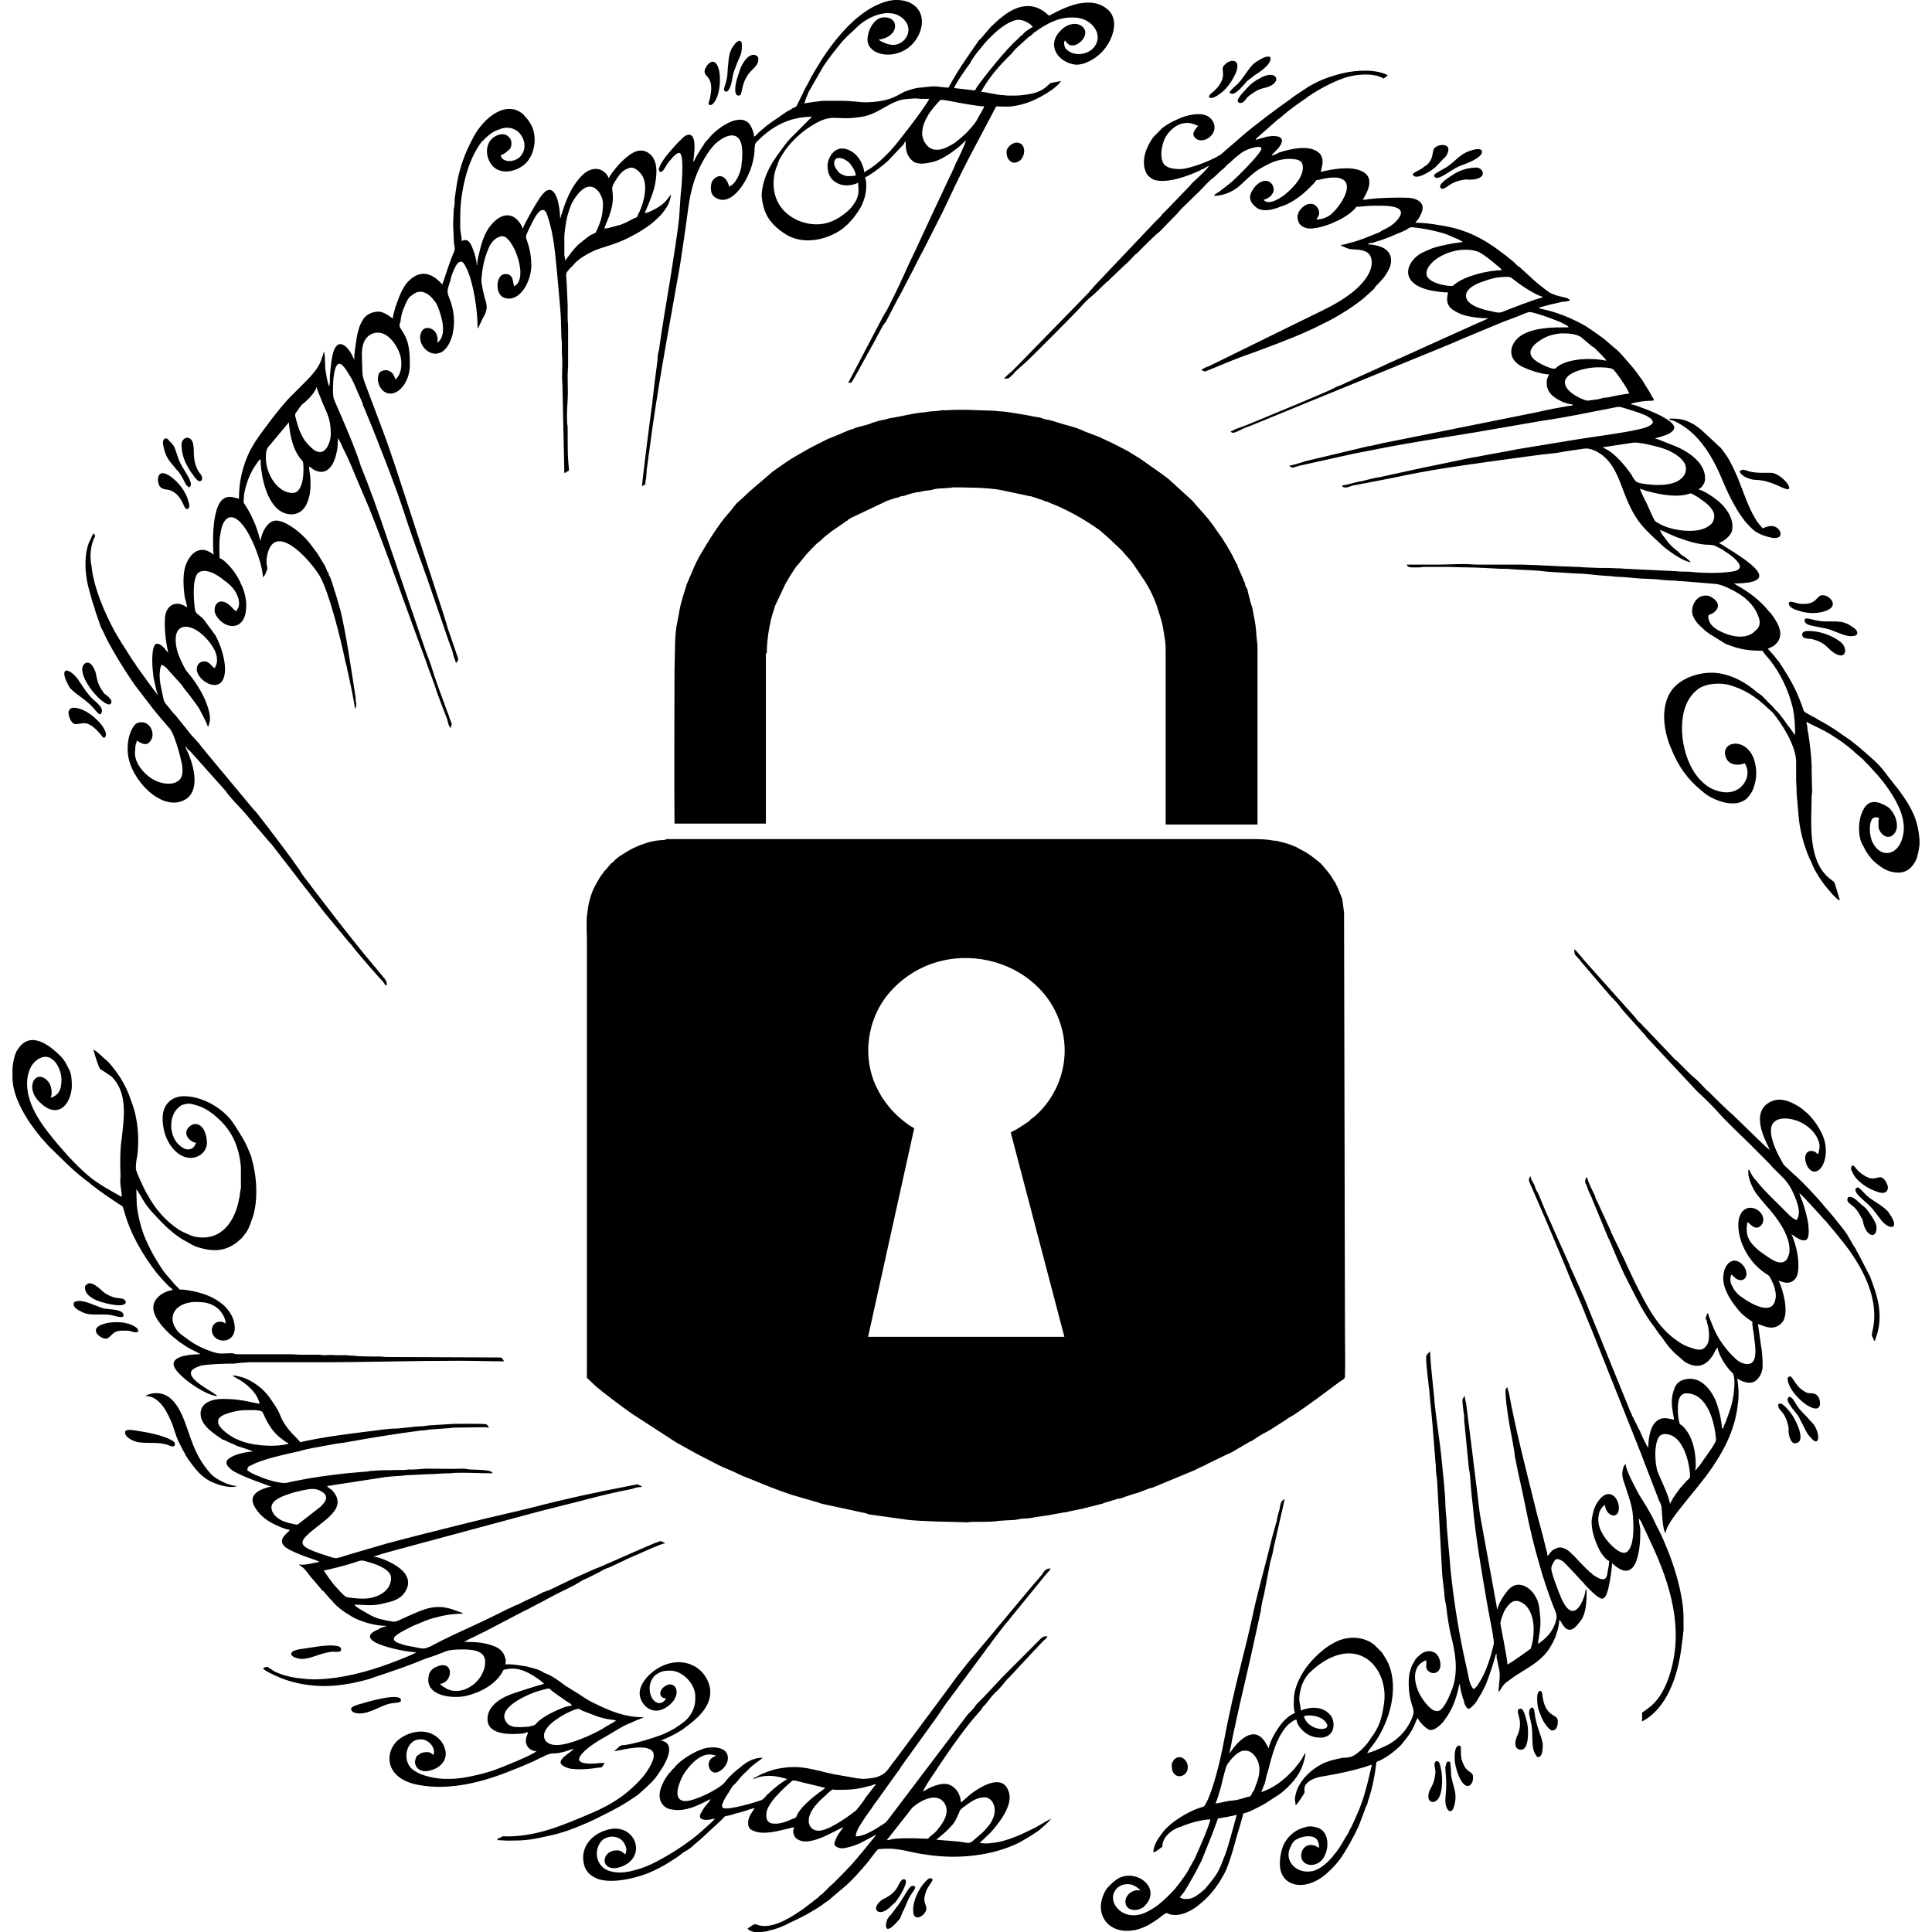 <svg xmlns="http://www.w3.org/2000/svg" xml:space="preserve" width="600px" height="600px" version="1.1" shape-rendering="geometricPrecision" text-rendering="geometricPrecision" image-rendering="optimizeQuality" fill-rule="evenodd" clip-rule="evenodd"
viewBox="0 0 167.39 169.58"
 xmlns:xlink="http://www.w3.org/1999/xlink"
 xmlns:xodm="http://www.corel.com/coreldraw/odm/2003">
 <g id="Capa_x0020_1">
  <path fill="black" d="M79.15 99.03l-4.05 18.31 17.23 0 -4.71 -17.94c0.16,-0.13 0.37,-0.17 0.54,-0.29 0.29,-0.17 0.82,-0.54 1.07,-0.7 0.08,-0.09 0.12,-0.13 0.21,-0.21l0.29 -0.21c2.06,-1.81 3.14,-4.75 2.39,-7.64 -1.61,-6.45 -10.58,-8.64 -15.25,-3.1 -1.82,2.19 -2.31,5.45 -1.07,8.1 0.21,0.41 0.37,0.74 0.62,1.11 0.62,0.91 1.28,1.58 2.19,2.24 0.16,0.12 0.33,0.2 0.54,0.33l0 0zm-21 -42.08l-0.04 1.95c0,4.46 -0.04,8.92 0,13.39l8.02 0 0 -14.88c0.04,-0.13 0,-0.04 0.08,-0.08 0,-1 0.17,-2.15 0.41,-3.1l0.09 -0.33c0.04,-0.13 0.04,-0.13 0.08,-0.25 0.08,-0.17 0.08,-0.33 0.16,-0.5 0.38,-0.78 0.5,-1.07 0.87,-1.86l0.46 -0.78c0.16,-0.25 0.33,-0.5 0.49,-0.75l0.29 -0.33c0.29,-0.37 0.66,-0.83 0.99,-1.16 0.21,-0.2 0.42,-0.45 0.62,-0.62 0.25,-0.16 0.46,-0.41 0.66,-0.57l0.54 -0.42c0.04,-0.04 0.08,-0.08 0.17,-0.12l1.2 -0.83c0.04,0 0.08,-0.04 0.08,-0.08l0.21 -0.12c0.08,-0.05 0.12,-0.09 0.16,-0.09l3.14 -1.49c0.08,0 0.13,-0.04 0.13,-0.04l0.49 -0.16c0.04,0 0.04,0 0.13,-0.04 0.08,0 0.12,0 0.2,-0.04 0.13,-0.05 0.13,-0.09 0.25,-0.09 0.04,0 0.17,-0.04 0.25,-0.04 0.29,-0.12 0.91,-0.29 1.2,-0.33 0.16,0 0.16,0 0.29,-0.04 0.24,-0.08 0.49,-0.08 0.78,-0.12l0.54 -0.13c0.29,-0.04 1.11,-0.04 1.45,-0.12 0.12,0 0.16,0 0.24,0 0.17,0 0.17,0 0.33,0l1.78 0.04c0.62,0.04 1.16,0.08 1.7,0.16l2.56 0.54c0.08,0.04 0.2,0.04 0.29,0.04 0,0.04 0.04,0.04 0.08,0.04l0.62 0.21c0.08,0 0.08,0.04 0.12,0.04 0.05,0 0.05,0 0.05,0l0.28 0.13c0.09,0.04 0.13,0.04 0.21,0.04 0.08,0.04 0.17,0.08 0.25,0.12l0.62 0.25c1.32,0.58 2.6,1.32 3.76,2.15 0.74,0.62 1.24,1.11 1.94,1.78l0.87 0.99 1.12 1.65c0.37,0.58 0.7,1.2 0.95,1.86l0.12 0.33c0.04,0 0.04,0.08 0.04,0.13 0.17,0.53 0.33,0.99 0.46,1.52l0.08 0.42c0.04,0.33 0.12,0.7 0.17,1.07 0.04,0.37 0.04,0.75 0.04,1.2l0 14.88 8.06 0 0 -15.29c0,-0.17 0,-0.29 0,-0.42l-0.09 -0.82c-0.04,-0.7 -0.08,-1.04 -0.24,-1.82l-0.13 -0.7c-0.08,-0.21 -0.16,-0.46 -0.21,-0.66 0,-0.05 0,-0.13 -0.04,-0.17l-0.2 -0.83c-0.04,-0.04 -0.09,-0.08 -0.09,-0.12 -0.04,-0.08 -0.04,-0.12 -0.08,-0.17l0 -0.16c-0.04,-0.08 -0.08,-0.08 -0.08,-0.17 -0.08,-0.08 -0.08,-0.2 -0.13,-0.29l-0.45 -1.03c0,-0.04 0,-0.08 -0.04,-0.16 -0.08,-0.09 -0.08,-0.17 -0.17,-0.29 -0.45,-0.95 -1.03,-1.9 -1.65,-2.73 -0.33,-0.5 -0.7,-0.99 -1.12,-1.45l-0.91 -1.03c-0.08,-0.08 -0.08,-0.13 -0.2,-0.21l-1.99 -1.82c-0.16,-0.12 -0.33,-0.24 -0.49,-0.37l-1.99 -1.4c-0.33,-0.21 -0.74,-0.46 -1.07,-0.66 -0.74,-0.38 -1.49,-0.79 -2.27,-1.12 -0.09,-0.04 -0.09,-0.04 -0.13,-0.08l-1.53 -0.58c0,-0.04 0,-0.04 0,-0.04 0,0 -0.04,0 -0.04,0 -0.04,0 -0.08,-0.04 -0.12,-0.04l-0.13 -0.05c-0.04,0 -0.04,0 -0.08,-0.04 -0.41,-0.16 -0.91,-0.29 -1.36,-0.41 -0.54,-0.17 -1.12,-0.37 -1.7,-0.46 -0.12,-0.04 -0.16,-0.08 -0.33,-0.12l-0.7 -0.12c-0.33,-0.09 -2.15,-0.38 -2.56,-0.42 -0.29,0 -0.75,-0.08 -1.16,-0.08l-1.24 -0.04c-0.83,-0.04 -1.65,-0.04 -2.48,0 -0.12,0.04 -0.25,0 -0.41,0 -0.37,0.08 -0.75,0.08 -1.16,0.12 -0.25,0.04 -0.54,0.09 -0.74,0.09 -0.67,0.08 -1.37,0.24 -2.03,0.37l-0.66 0.12c-0.12,0 -0.12,0.04 -0.21,0.04 -0.25,0.09 -0.49,0.13 -0.74,0.17 0,0 -0.08,0.04 -0.13,0.04l-0.37 0.12c-0.04,0 -0.04,0 -0.04,0l-0.45 0.17c-0.37,0.12 -0.83,0.21 -1.2,0.33 -0.13,0.08 -0.25,0.12 -0.33,0.12l-0.62 0.25c-0.08,0.04 -0.13,0.04 -0.13,0.08 -0.08,0 -0.12,0 -0.16,0.05l-1.2 0.49c-0.54,0.29 -1.16,0.58 -1.69,0.87l-1.08 0.62c-0.04,0.04 -0.08,0.04 -0.12,0.08 -0.04,0.04 -0.09,0.04 -0.17,0.09 -0.58,0.37 -1.16,0.78 -1.73,1.19l-2.03 1.74c-0.37,0.37 -0.74,0.7 -1.12,1.03l-0.37 0.46c-0.08,0.12 -0.12,0.16 -0.2,0.25 -0.33,0.37 -0.67,0.78 -0.95,1.19 -0.54,0.75 -1,1.49 -1.49,2.32 -0.58,0.91 -0.95,1.94 -1.37,2.89l-0.29 0.95c-0.04,0.04 -0.04,0.08 -0.04,0.13 -0.16,0.49 -0.29,1.07 -0.37,1.57l-0.21 1.11c-0.08,0.62 -0.12,1.24 -0.12,1.9l0 0zm35.83 -19.17c0,0 0,0 0,0zm-36.61 35.91c-0.25,0.08 -0.75,0 -1.7,0.29 -0.78,0.25 -1.4,0.54 -2.02,0.95 -0.29,0.17 -0.58,0.37 -0.83,0.62 -0.08,0.13 -0.17,0.17 -0.29,0.25l-0.45 0.54c-0.05,0.04 -0.05,0.04 -0.13,0.12 -0.04,0.04 -0.04,0.08 -0.08,0.13 -0.29,0.33 -0.46,0.7 -0.66,1.03l-0.25 0.49c-0.29,0.71 -0.41,1.24 -0.5,1.99 -0.12,0.66 -0.04,1.78 -0.04,2.44l0 38.02c0,0.45 -0.08,0.29 0.21,0.58l0.62 0.58c0.74,0.62 2.27,1.77 3.1,2.35l3.88 2.52c0.66,0.38 1.28,0.71 1.95,1.08l1.61 0.83c0.37,0.2 0.78,0.37 1.16,0.53 0.45,0.17 0.78,0.37 1.19,0.54l1.04 0.41c1.07,0.46 2.15,0.87 3.26,1.24l2.28 0.66c0.12,0.05 0.24,0.09 0.41,0.13l3.8 0.82c0.12,0.05 0.12,0.05 0.21,0.09l3.51 0.49c0.74,0.09 3.14,0.17 3.72,0.17l1.41 0.04c0.2,0 0.28,-0.04 0.49,-0.04 0.66,0 1.37,0 1.94,-0.04 0.58,-0.09 1.2,-0.09 1.78,-0.13l0.66 -0.12c0.37,0 0.79,-0.04 1.12,-0.12l0.87 -0.13c0.37,-0.04 0.86,-0.16 1.24,-0.21 0.16,-0.04 0.24,-0.04 0.41,-0.08 0.16,0 0.29,-0.04 0.45,-0.08 0.42,-0.08 0.79,-0.17 1.2,-0.25 0.13,-0.04 0.25,-0.08 0.37,-0.08 0.17,-0.08 0.29,-0.08 0.46,-0.13l0.95 -0.24c0.04,-0.04 0.12,-0.04 0.17,-0.09 0.08,0 -0.05,0.05 0.08,0 0.08,-0.04 0,0 0.04,-0.04 0.04,0 0.04,0 0.08,0l0.95 -0.29c0.08,0 0.04,0 0.13,0l0.37 -0.12c0.08,-0.04 0,0 0.08,-0.04l1.03 -0.33c0.05,0 0.05,0 0.05,0l1.11 -0.42c0.08,-0.04 0.17,-0.04 0.21,-0.04l3.68 -1.53c0.08,-0.04 0.12,-0.04 0.16,-0.08l0.87 -0.41c0.04,-0.04 0.12,-0.04 0.16,-0.09 0.71,-0.33 1.41,-0.7 2.15,-1.03l1.62 -0.95c0.08,0 0.04,0 0.12,-0.04l0.45 -0.29c0.05,0 0.05,0 0.05,-0.04l0.41 -0.25c0.33,-0.16 0.62,-0.33 0.95,-0.54l1.16 -0.74c0.2,-0.17 0.45,-0.29 0.66,-0.41 1.36,-0.91 2.68,-1.9 4.01,-2.9 0.37,-0.24 0.49,-0.29 0.49,-0.49 0.04,-1.33 0,-2.69 0,-3.97l-0.08 -36.74 -0.16 -1.2 -0.25 -0.62c-0.09,-0.29 -0.25,-0.54 -0.37,-0.83l-0.13 -0.16c-0.21,-0.46 -0.83,-1.16 -1.16,-1.53 -0.41,-0.33 -0.82,-0.66 -1.28,-0.95l-0.62 -0.33c-0.08,-0.04 -0.12,-0.09 -0.16,-0.09 -0.08,-0.04 -0.13,-0.08 -0.17,-0.08l-0.29 -0.12c-0.49,-0.21 -0.74,-0.21 -1.24,-0.37 -0.12,0 -0.33,-0.05 -0.45,-0.05 -0.62,-0.12 -1.28,-0.12 -1.9,-0.12l-51.29 0c-0.09,0.04 -0.04,0.04 -0.04,0.04l0 0zm41.28 57.37c0,0 0,0 0,0zm44.19 -88.16c0.2,0.04 0.45,0.17 0.66,0.21 2.89,0.78 3.67,0.16 3.84,0.2 0.12,0.05 0.74,0.38 0.83,0.5 0.41,0.25 1.2,0.87 1.2,1.45 0,0.49 -0.17,0.74 -0.67,1.03 -1.07,0.58 -3.14,0.25 -4.09,-0.29 -0.25,-0.16 -0.41,-0.16 -0.54,-0.45 -0.24,-0.46 -0.41,-0.91 -0.61,-1.33 -0.25,-0.45 -0.42,-0.86 -0.62,-1.32l0 0zm-3.27 -3.64l2.73 -0.41c0.37,-0.04 1.32,0.17 1.65,0.25 0.66,0.16 1.28,0.33 1.82,0.66 0.5,0.29 1.12,0.74 1.12,1.41 0,0.53 -0.38,0.86 -0.75,1.07 -0.58,0.29 -1.2,0.33 -1.86,0.33 -0.33,0 -1.61,-0.12 -1.73,-0.29 -0.09,0 -0.38,-0.45 -0.42,-0.58 -0.58,-0.82 -1.44,-1.9 -2.39,-2.35 0,0 -0.05,-0.04 -0.09,-0.04 -0.08,-0.05 -0.04,0 -0.08,-0.05l0 0zm-3.31 -5.7c0,-0.87 1.9,-1.32 2.86,-1.32 0.28,0 1.19,0 1.4,0.2 0.33,0.34 0.99,1.33 1.2,1.7 0.08,0.16 0.12,0.29 0.21,0.41 -0.29,0 -1.57,0.25 -1.86,0.33 -0.33,0 -0.62,0.09 -0.91,0.17l-0.91 0.12c-0.25,0 -1.99,-0.7 -1.99,-1.61l0 0zm-0.24 -4.3l0 0 0 0zm0 0c0.57,0 1.15,0.04 1.61,0.29l0.99 0.83c0.08,0.08 0.12,0.08 0.21,0.12l0.74 0.75c0.12,0.16 0.25,0.24 0.33,0.41 -1.12,-0.25 -3.22,-0.25 -4.26,0.5 -0.24,0.16 -0.12,0.37 -1.03,0 -1.03,-0.46 -2.02,-1.08 -0.83,-2.07l0.42 -0.29c0.37,-0.21 0.53,-0.29 0.95,-0.41 0.25,-0.04 0.54,-0.13 0.87,-0.13l0 0zm-8.44 -3.3l0 0 0 0zm0 0c0,-0.71 1.12,-1.16 1.74,-1.33 0.62,-0.24 1.2,-0.33 1.9,-0.33 0.37,0 0.41,0.17 0.79,0.42 0.45,0.37 1.73,1.19 2.27,1.32l0 0.08c-0.41,0.04 -3.06,1.08 -3.47,1.24 -0.29,0.13 -0.54,0.08 -0.99,-0.04 -0.66,-0.12 -2.24,-0.5 -2.24,-1.36l0 0zm-3.47 -1.95c0,-1.19 2.52,-2.56 4.47,-1.94 0.41,0.13 1.36,0.91 1.69,1.2 0.17,0.12 0.37,0.29 0.46,0.45 -1.2,0 -3.27,0.5 -4.14,1.24 -0.04,0 -0.16,0.13 -0.16,0.13 -0.17,0.08 -2.32,-0.17 -2.32,-1.08l0 0zm-101.87 16.16l0 0 0 0zm0 0c0,-0.95 0.24,-0.91 0.57,-1.36l1.45 -1.74c0.21,2.65 1.16,3.27 1.24,3.48 0.08,0.33 0.17,2.72 -0.91,2.72 -1.32,0 -2.35,-1.65 -2.35,-3.1l0 0zm4.46 -6.2c0.04,0.25 0.25,0.71 0.33,0.91 0.45,1.24 0.91,1.66 0.91,3.23 0,0.58 -0.33,1.57 -0.95,1.57 -0.46,0 -0.83,-0.46 -1.12,-0.75 -0.45,-0.49 -0.78,-1.32 -0.95,-2.02 -0.16,-0.58 -0.16,-0.54 0.13,-0.91 0.16,-0.25 0.33,-0.5 0.57,-0.66 0.25,-0.21 0.67,-0.62 0.87,-0.95l0.17 -0.29c0,0 0,-0.04 0,-0.04 0.04,-0.09 0,-0.04 0.04,-0.09l0 0zm21.82 -11.07c0,-0.17 -0.04,-0.33 -0.08,-0.5 0,-0.25 0,-1.28 0,-1.57 0,-0.45 0.16,-1.53 0.29,-1.94 0.16,-0.58 0.33,-1.08 0.66,-1.53 1.4,-2.07 2.44,-0.33 2.44,0.5 0,0.99 -0.17,1.52 -0.54,2.35 -0.17,0.41 -0.17,0.13 -0.83,0.62l-0.82 0.66c-0.42,0.42 -0.75,0.87 -1.08,1.33 0,0.04 0,0.04 -0.04,0.08zm5.79 -8.19c0.37,0 0.74,0.38 0.91,0.62 0.62,0.87 0.2,2.44 -0.21,3.31 -0.08,0.12 -0.12,0.17 -0.12,0.29 -0.13,0.17 -0.09,0.17 -0.29,0.21 -0.38,0.2 -0.75,0.41 -1.2,0.58l-1.04 0.28c-0.16,0.05 -0.33,0.05 -0.41,0.05 0.13,-0.5 0.75,-1.49 0.75,-2.73 0,-0.91 -0.29,-0.7 0.41,-1.74 0.21,-0.33 0.45,-0.58 0.78,-0.74 0.09,-0.04 0.29,-0.13 0.42,-0.13zm48.77 151.97c-0.54,0 -0.29,-0.04 -0.62,-0.12 0.08,-0.17 0.33,-0.37 0.53,-0.74 0.17,-0.25 0.29,-0.5 0.46,-0.79 0.33,-0.54 0.62,-1.12 0.91,-1.69 0.12,-0.33 0.25,-0.58 0.37,-0.91 0.21,-0.5 0.95,-2.36 1.07,-2.81 0.33,-0.05 1.45,-0.25 1.66,-0.33 -0.21,0.74 -0.71,2.68 -0.99,3.43 -0.58,1.48 -0.58,1.65 -1.74,3.01 -0.04,0.09 -0.08,0.09 -0.17,0.17 -0.41,0.33 -0.86,0.78 -1.48,0.78l0 0zm2.52 -8.39c0.12,-0.24 0.37,-1.07 0.45,-1.36 0.08,-0.33 0.42,-1.82 0.58,-2.07 0.33,-0.45 0.91,-1.2 1.53,-1.2 0.41,0 0.66,0.17 0.91,0.5 0.62,0.83 0.37,1.82 0.04,2.6 -0.08,0.25 -0.12,0.42 -0.29,0.58 0,0.09 -0.08,0.21 -0.12,0.25 -0.09,0.13 -0.04,0.08 -0.29,0.13 -0.46,0.16 -0.91,0.28 -1.37,0.33 -0.29,0 -0.49,0.08 -0.74,0.12 -0.21,0.04 -0.5,0.12 -0.7,0.12l0 0zm7.77 -7.64c0.33,-0.17 1.32,-0.08 1.77,0.37 0.96,0.91 -0.86,1.03 -1.57,0.08 -0.08,-0.16 -0.2,-0.29 -0.2,-0.45l0 0 0 0zm18.6 -10.13c0.33,0 0.57,0.17 0.78,0.33 0.91,0.79 0.91,2.61 0.54,3.76 -0.04,0.17 -0.04,0.09 -0.29,0.29l-0.7 0.5c-0.17,0.12 -0.95,0.66 -1.08,0.7 0,-0.49 -0.62,-3.51 -0.62,-3.59 0,-0.09 0.04,-0.29 0.08,-0.42 0.09,-0.25 0.17,-0.45 0.25,-0.66 0.21,-0.33 0.54,-0.91 1.04,-0.91l0 0zm-84.19 12.65c-0.58,0 -1.08,-0.21 -1.12,-0.75 -0.08,-0.57 0.66,-1.24 1.12,-1.52 0.37,-0.29 1.53,-0.91 1.9,-0.91 0.08,0 0.25,0.12 0.33,0.16l1.2 0.46c0.29,0.12 0.53,0.16 0.82,0.24 0.33,0.09 0.71,0.09 0.95,0.17 -0.12,0.12 -0.95,0.54 -1.15,0.7 -0.91,0.54 -2.94,1.45 -4.05,1.45zm-3.19 -1.57c-0.53,0 -1.03,-0.04 -1.28,-0.5 -0.74,-1.15 1.62,-2.23 2.52,-2.56 0.21,-0.08 1.04,-0.33 1.29,-0.33 0,0 0.37,0.33 0.45,0.37l0.99 0.7c0.17,0.13 0.5,0.25 0.54,0.42 -0.12,0 -0.46,0.12 -0.58,0.12 -0.58,0.21 -1.2,0.5 -1.69,0.79 -1.33,0.82 -0.46,0.7 -1.53,0.95 -0.21,0 -0.46,0.04 -0.71,0.04l0 0zm-17.27 -13.76c0.25,0 2.11,-0.5 2.48,-0.62 0.91,-0.29 0.7,-0.34 1.65,-0.05 0.58,0.17 1.78,0.62 1.78,1.33 0,1.24 -1.32,1.82 -2.44,1.82 -0.5,0 -0.95,-0.05 -1.45,-0.13 -0.29,-0.12 -0.78,-0.74 -1.11,-1.07 -0.33,-0.42 -0.62,-0.83 -0.91,-1.28l0 0zm-4.59 -5.54c0,-0.62 0.99,-0.99 1.53,-1.16 0.33,-0.12 0.66,-0.21 1.03,-0.29 0.79,-0.16 1.28,-0.29 1.86,0.08 0.62,0.33 0.38,0.87 -0.04,1.24 -0.04,0.04 -0.04,0.04 -0.08,0.09l-1.69 1.32c-0.38,0.29 -0.29,0.29 -0.79,0.16 -0.29,-0.04 -0.58,-0.16 -0.83,-0.24 -0.45,-0.21 -0.99,-0.62 -0.99,-1.2l0 0zm-4.67 -7.44l0 0 0 0zm0 0c0,-0.25 -0.04,-0.29 0.25,-0.54 0.45,-0.29 1.36,-0.5 1.94,-0.54 0.41,0 1.53,-0.08 1.7,0.17 0.08,0.08 0.49,1.4 1.53,2.23 0.16,0.12 0.57,0.46 0.74,0.5 -0.08,0.12 0.04,0.04 -0.12,0.08 -1.24,0.29 -3.27,0.12 -4.34,-0.41 -0.21,-0.05 -0.34,-0.17 -0.5,-0.25 -0.37,-0.21 -1.2,-0.83 -1.2,-1.24l0 0zm54.06 -110.52c0,-0.78 0.95,-0.49 1.41,0.04 0.16,0.21 0.49,0.67 0.49,1.04 -0.49,0 -0.78,0.2 -1.45,-0.25 -0.16,-0.17 -0.45,-0.54 -0.45,-0.83l0 0zm9.13 -1.2l-0.2 0c-0.66,0 -1.2,-0.74 -1.2,-1.44 0,-0.71 0.33,-1.24 0.58,-1.7 0.16,-0.25 0.95,-1.24 1.07,-1.24 0.25,0 0.62,0.09 0.91,0.13 0.54,0.12 2.4,0.45 2.89,0.45 -0.04,0.13 -0.24,0.46 -0.33,0.62 -0.37,0.66 -0.33,0.66 -0.78,1.2 -0.46,0.54 -0.95,0.99 -1.53,1.41 -0.33,0.2 -0.95,0.57 -1.41,0.57zm-6.48 1.99c-0.09,-0.75 -0.54,-1.53 -1.16,-1.86 -1.37,-0.79 -2.07,0.58 -2.07,1.28 0,0.74 0.29,1.28 0.95,1.57 0.54,0.25 1.24,0.17 1.74,-0.08 0,0.53 0.2,1.03 -0.37,1.86 -0.29,0.41 -0.46,0.58 -0.83,0.86 -1.2,0.96 -2.52,1.2 -4.01,0.62 -0.58,-0.24 -1.16,-0.66 -1.53,-1.15 -0.83,-1.08 -0.87,-2.61 -0.33,-3.8 0.04,-0.17 0.12,-0.34 0.17,-0.46 0.16,-0.29 0.33,-0.54 0.53,-0.83 0.5,-0.7 1.33,-1.48 2.03,-1.94 2.11,-1.4 2.23,-0.58 4.38,-0.91 1.61,-0.16 2.44,-1.2 3.76,-1.53 0.33,-0.08 0.79,-0.08 1.16,-0.12 0.29,0 0.41,0.04 0.62,0.04 0.29,0 0.41,0 0.66,0 -0.33,0.7 -2.73,3.8 -3.22,4.34 -0.09,0.08 -0.09,0.08 -0.17,0.21 -0.08,0.04 -0.12,0.12 -0.21,0.2 -0.58,0.58 -0.91,0.91 -1.65,1.41 -0.17,0.08 -0.29,0.16 -0.45,0.29zm9.71 -7.19l-1.82 -0.21c0.04,-0.29 1.2,-1.94 1.4,-2.19 0.05,-0.12 0.09,-0.17 0.13,-0.25 0.33,-0.54 0.74,-0.99 1.11,-1.45l0.33 -0.37c0.13,-0.12 0.25,-0.25 0.38,-0.37 0.53,-0.54 1.57,-1.36 2.31,-1.36 0.46,0 1.03,0.33 1.24,0.62 -0.29,0.16 -0.54,0.33 -0.78,0.53 -0.05,0.09 -0.09,0.13 -0.13,0.17 -0.12,0.08 -0.16,0.08 -0.2,0.16 -0.09,0.05 -0.13,0.13 -0.17,0.17 -0.99,0.83 -2.85,3.18 -3.55,4.13 -0.05,0.09 -0.21,0.33 -0.25,0.42l0 0zm-5.58 153.41c-0.58,0 -1.16,0 -1.7,0.08 -0.16,0.05 -0.33,0.09 -0.45,0.09 0.04,-0.09 0.16,-0.21 0.25,-0.33l1.98 -2.52c0.7,-0.62 2.23,-1.49 2.89,-0.29 0.42,0.86 -0.29,1.77 -0.82,2.39 -0.29,0.29 -0.42,0.33 -0.58,0.5 -0.08,0.08 -0.04,0.12 -0.21,0.12 -0.45,0 -0.87,-0.04 -1.36,-0.04l0 0zm2.19 0.13c0.62,-0.54 0.66,-0.5 1.28,-1.16 0.25,-0.25 0.45,-0.58 0.58,-0.91 0.33,-0.66 0,-0.41 0.91,-1.07 0.41,-0.29 0.87,-0.58 1.49,-0.58 0.7,0 1.4,1.2 0.28,2.56 -0.57,0.66 -0.45,0.49 -1.07,1.03 -0.62,0.58 -0.5,0.42 -1.53,0.29l-1.94 -0.16 0 0zm-14.05 -1.41c-0.29,0 -0.46,0 -0.62,-0.12 -0.25,-0.17 -0.25,-0.42 -0.25,-0.71 0,-0.53 0.49,-1.11 0.74,-1.44l0.54 -0.58c0.08,-0.12 0.17,-0.12 0.25,-0.25l0.74 -0.66c0.17,-0.08 0.33,0 0.66,0.08l2.24 0.54c-0.05,0.04 0.04,0 -0.05,0.04l-0.2 0.17c-0.13,0.08 -0.17,0.12 -0.29,0.2 -0.62,0.46 -1.45,1.16 -1.86,1.82 -0.17,0.29 -0.04,0.29 -0.33,0.46 -0.04,0 -0.09,0 -0.17,0.04 -0.29,0.16 -0.95,0.41 -1.4,0.41l0 0zm3.72 0.62c-0.54,0 -0.87,-0.37 -0.87,-0.87 0,-0.91 0.95,-1.77 1.57,-2.31 0.04,-0.08 0.08,-0.08 0.12,-0.13 0.54,-0.45 0.37,-0.28 0.66,-0.28 1.2,0 1.78,0 2.98,-0.34 0.17,0 0.37,-0.16 0.58,-0.16l-0.99 1.28c-0.04,0.17 -0.17,0.21 -0.21,0.33 -0.17,0.21 -0.45,0.62 -0.66,0.79 -0.08,0.04 -0.13,0.08 -0.17,0.12 -0.66,0.5 -2.19,1.57 -3.01,1.57l0 0zm73.44 -33.1c0,-0.46 0.08,-1.04 0.25,-1.33 0,-0.08 0.12,-0.2 0.16,-0.24 0.21,-0.21 0.66,-0.17 0.95,-0.05 1.49,0.58 1.78,3.6 1.66,3.76 -0.09,0.09 -0.33,0.29 -0.42,0.42l-0.37 0.41c-0.25,0.33 -0.41,0.54 -0.66,0.91l-0.29 0.54c-0.04,-0.75 -1.16,-2.77 -1.16,-3.14 -0.08,-0.37 -0.12,-0.83 -0.12,-1.28zm1.98 -3.81c0,-0.53 0,-1.48 0.75,-1.48 1.82,0 2.48,2.48 2.6,4.05 0.04,0.16 -0.5,0.95 -0.62,1.11l-0.87 1.24c-0.12,0.08 -0.25,0.33 -0.33,0.37l0.04 -0.45c0,-1.32 -0.33,-2.77 -1.28,-3.56 -0.12,-0.04 -0.12,0 -0.16,-0.2 -0.09,-0.29 -0.13,-0.75 -0.13,-1.08l0 0zm-0.78 -87c0.08,0.09 0.29,0.13 0.45,0.17 2.19,0.99 3.43,3.22 4.3,5.33 0.46,1.12 1.32,2.85 2.11,3.68 0.62,0.7 0.99,0.95 1.98,1.2 1.49,0.37 0.99,-0.99 0.17,-0.99 -0.37,0 -0.54,0.12 -0.79,0.2 -0.12,-0.16 -0.41,-0.41 -0.7,-0.95 -0.54,-0.87 -1.03,-2.35 -1.45,-3.39 -0.24,-0.58 -0.7,-1.61 -1.07,-2.1 -0.17,-0.25 -0.29,-0.42 -0.46,-0.62l-1.69 -1.57c-0.21,-0.17 -0.37,-0.29 -0.62,-0.46 -0.79,-0.45 -1.2,-0.54 -2.07,-0.54 -0.04,0 -0.12,0 -0.16,0.04l0 0zm-133.7 85.76c1.24,0 1.94,1.49 2.35,2.52 0.33,0.96 0.29,1.04 0.83,2.07 0.12,0.25 0.25,0.41 0.33,0.62 0.08,0.13 0.12,0.17 0.21,0.33 0.45,0.62 0.95,1.32 1.61,1.74 0.66,0.45 1.9,0.82 2.56,0.66l0.12 -0.04c-0.66,-0.04 -1.44,-0.42 -1.98,-0.79 -0.21,-0.16 -0.37,-0.33 -0.5,-0.49 -0.08,-0.13 -0.12,-0.13 -0.2,-0.25 -0.54,-0.7 -0.87,-1.32 -1.2,-2.15 -0.54,-1.36 -0.87,-2.94 -1.82,-3.89 -0.62,-0.62 -1.45,-0.74 -2.23,-0.41 -0.08,0.04 -0.08,0.04 -0.08,0.08l0 0zm-6.78 -59.97c0,0.21 0.12,0.54 0.2,0.67 0.34,0.53 0.54,0.24 1.2,0.24 0.58,0 1.2,0.71 1.53,1.12 0.09,0.12 0.04,0.12 0.21,0.16 0.7,-0.45 -1.28,-2.64 -2.69,-2.64 -0.29,0 -0.45,0.21 -0.45,0.45l0 0zm151.14 -9.75c-0.25,0 -0.25,0.5 0.58,0.74 0.78,0.29 1.65,0.34 2.44,0.09 1.4,-0.46 0.37,-1.41 -0.17,-1.41 -0.66,0 -0.41,0.91 -2.06,0.75 -0.25,-0.05 -0.54,-0.17 -0.79,-0.17l0 0zm1.03 2.85c0,0.5 0.62,0.33 1,0.46 1.03,0.29 1.24,0.78 1.65,1.07 1.03,0.79 1.4,0 0.91,-0.66 -0.17,-0.21 -0.54,-0.45 -0.79,-0.58 -0.7,-0.37 -1.48,-0.58 -2.27,-0.58 -0.21,0 -0.5,0.09 -0.5,0.29zm0.21 -1.24c0,0.37 0.46,0.46 0.87,0.54 1.16,0.25 0.83,0.08 2.11,0.58 0.29,0.12 0.74,0.29 1.07,0.29 0.29,0 0.58,-0.04 0.58,-0.29 0,-0.33 -0.54,-0.58 -0.79,-0.75 -0.82,-0.45 -1.86,-0.12 -2.72,-0.33 -0.38,-0.04 -1.12,-0.37 -1.12,-0.04l0 0zm-151.18 4.3c0,1.28 2.06,3.43 2.48,3.06 0.33,-0.33 -0.38,-0.79 -0.54,-0.91 -0.7,-0.91 -0.62,-1.41 -0.79,-1.94 -0.49,-1.28 -1.15,-0.71 -1.15,-0.21zm-1.57 0.41c0,0.38 0.33,0.95 0.49,1.24 0.66,0.71 1.45,1 2.23,1.95 0.09,0.12 0.13,0.12 0.21,0.24 0.08,0.09 0.08,0.09 0.25,0.13 0.29,-0.37 0.04,-0.66 -0.33,-1.03 -0.13,-0.13 -0.17,-0.13 -0.25,-0.21 -0.66,-0.62 -0.99,-1.24 -1.45,-1.9 -0.41,-0.54 -1.15,-1.04 -1.15,-0.42l0 0zm5.33 66.59c0,0.45 0.74,0.78 1.16,0.86 0.9,0.13 1.65,-0.04 2.52,0.21 0.2,0.08 0.7,0.33 0.7,-0.04 0,-0.21 -0.21,-0.29 -0.33,-0.37 -0.79,-0.42 -2.03,-0.66 -2.9,-0.79 -0.28,-0.04 -1.15,-0.25 -1.15,0.13l0 0zm2.89 -83.61c0,0.29 0.12,0.7 0.46,0.78 0.33,0.13 0.49,0 0.99,0.33 0.82,0.62 0.78,1.45 1.11,1.45 0.25,0 0.21,-0.41 0.13,-0.58 -0.17,-0.91 -0.99,-1.94 -1.78,-2.4 -0.41,-0.25 -0.91,-0.29 -0.91,0.42zm151.85 62.16c0,-0.33 -0.33,-0.95 -0.67,-0.95 -0.41,0 -0.7,0.41 -1.69,-0.34 -0.5,-0.37 -0.5,-0.66 -0.79,-0.7 -0.12,0.25 -0.12,0.33 0,0.54 0.29,0.78 1.33,1.49 2.11,1.74 0.29,0.12 0.71,0.24 0.91,0 0.04,-0.05 0.13,-0.21 0.13,-0.29zm-149.78 -65.3c0,0.78 0.2,1.4 0.58,2.06 0.12,0.21 0.24,0.41 0.41,0.62 0.12,0.17 0.41,0.58 0.58,0.58 0.12,0 0.12,-0.04 0.16,-0.04 0.17,-0.25 0.04,-0.46 -0.12,-0.66 -0.25,-0.29 -0.46,-0.87 -0.5,-1.33 -0.08,-0.41 0.09,-1.52 -0.41,-1.73 -0.33,-0.21 -0.7,0.16 -0.7,0.49l0 0.01zm0.66 3.8c0.12,-0.13 0.16,-0.09 0.16,-0.25 0,-0.54 -0.66,-1.24 -1.07,-2.19 -0.08,-0.21 -0.12,-0.41 -0.21,-0.62 -0.16,-0.5 -0.2,-0.62 -0.62,-1.03 -0.12,-0.17 -0.33,-0.34 -0.49,-0.09 -0.13,0.21 -0.04,0.42 0,0.66 0.16,0.71 0.37,1.08 0.86,1.62 0.13,0.16 0.21,0.29 0.38,0.45 0.58,0.7 0.62,1.28 0.99,1.45zm-8.18 73.98c0,0.45 0.62,0.74 0.86,0.74 0.46,0 0.5,-0.7 1.41,-0.7l0.45 0c0.38,0 0.66,0.21 0.95,0.12 0.05,-0.08 0.05,-0.04 0.05,-0.12 0,-0.25 -0.46,-0.46 -0.67,-0.54 -1.11,-0.45 -3.05,-0.12 -3.05,0.5l0 0zm98.94 -110.23c0,0.7 -0.58,1.32 -1.08,1.7 -0.37,0.33 -0.04,0.62 0.75,0.04 0.54,-0.37 0.95,-0.91 1.24,-1.45 0.91,-1.61 -0.17,-1.78 -0.79,-1.12 -0.25,0.25 -0.12,0.46 -0.12,0.83l0 0zm-45.51 -0.25c0,0.25 0.21,0.38 0.34,0.58 0.37,0.5 0.24,1.24 0.12,1.82 -0.08,0.33 -0.25,0.54 0.08,0.54 0.04,0 0.17,-0.08 0.21,-0.13 0.83,-0.86 0.78,-3.67 -0.04,-3.67 -0.33,0 -0.71,0.53 -0.71,0.86zm-54.39 106.72c0,1.03 1.7,1.4 2.53,1.53 1.32,0.2 1.19,-0.42 0.74,-0.54 -0.25,-0.08 -0.87,0.04 -1.74,-0.66 0,0 -1.03,-1.08 -1.4,-0.54 -0.08,0 -0.13,0.12 -0.13,0.21l0 0zm18.11 32.19l0 0 0 0zm0 0c0,0.25 0.62,0.42 0.91,0.42 0.82,0 1.48,-0.46 2.56,-0.62 0.37,-0.05 0.91,0.12 0.91,-0.21 0,-0.17 -0.13,-0.25 -0.29,-0.29 -0.5,-0.12 -1.32,-0.04 -1.82,0.04l-1.65 0.25c-0.25,0.08 -0.62,0.12 -0.62,0.41l0 0zm5.25 4.8c0,0.2 0.2,0.33 0.41,0.37 0.95,0.21 1.9,-0.5 2.85,-0.79 0.54,-0.16 1.12,-0.04 1.12,-0.33 0,-0.74 -3.06,0.17 -3.43,0.29 -0.21,0.04 -0.95,0.25 -0.95,0.46zm121.88 -108.62l0 0 0 0zm0 0c0.12,0.46 0.99,0.75 1.4,0.75 1.41,0.04 2.4,0.82 2.81,0.82 0.33,0 0,-0.49 -0.08,-0.58 -0.08,-0.12 -0.25,-0.24 -0.37,-0.37 -0.17,-0.16 -0.58,-0.45 -0.95,-0.49 -0.21,0 -0.37,0 -0.66,0 -0.46,0 -0.87,0 -1.33,-0.13 -0.49,-0.16 -0.57,-0.2 -0.82,0zm-28.69 -26.08c0.17,0.66 1.7,-0.33 1.99,-0.62l0.95 -0.99c0.74,-1.28 -0.95,-1.07 -1.12,-0.54 -0.12,0.38 -0.04,0.87 -0.62,1.37 -0.16,0.08 -0.25,0.16 -0.37,0.25 -0.33,0.24 -0.7,0.33 -0.83,0.53l0 0zm38.19 89.81c-0.08,0.21 -0.08,0.37 0.21,0.58 0.41,0.33 0.58,0.46 0.91,1.08 0.08,0.16 0.16,0.24 0.21,0.45 0.04,0.29 0.16,0.66 0.37,0.91 0.45,0.54 0.82,0.25 0.82,-0.37 0,-0.37 -0.41,-0.99 -0.66,-1.32 -0.08,-0.13 -0.2,-0.25 -0.29,-0.38l-0.53 -0.45c-0.25,-0.21 -0.67,-0.7 -1.04,-0.5l0 0zm-155.73 9.38l0 0 0 0zm0 0c0,0.34 0.46,0.54 0.71,0.67 0.78,0.41 1.69,0.12 2.6,0.28 0.21,0.05 1.07,0.34 1.07,0.05 0,-0.62 -1.24,-0.5 -1.86,-0.66 -0.82,-0.29 -1.77,-0.79 -2.35,-0.58 -0.17,0.08 -0.17,0.12 -0.17,0.24l0 0zm119.94 -98.11c0,0.12 0.08,0.2 0.21,0.2 0.37,0 0.66,-0.66 2.06,-0.82 0.05,0 0.83,0.12 1.29,-0.21 0.41,-0.29 0.08,-0.83 -0.38,-0.83 -0.74,0 -1.48,0.25 -1.98,0.58 -0.25,0.17 -1.2,0.71 -1.2,1.08l0 0zm36.45 88.03c0,0.37 0.46,0.7 0.67,0.91 0.86,0.74 0.86,0.83 1.52,1.69 0.62,0.87 1.66,1.04 1,-0.16 -0.13,-0.21 -0.21,-0.33 -0.33,-0.5 -0.42,-0.49 -1.41,-0.99 -1.82,-1.36 -0.17,-0.13 -0.66,-0.75 -0.83,-0.75 -0.12,0 -0.21,0.13 -0.21,0.17l0 0zm-98.32 -96.59c0,0.21 0,0.58 0.29,0.58 0.41,0 0.12,-0.66 0.74,-1.69 0.33,-0.62 1,-0.83 1,-1.53 0,-0.42 -0.87,-0.79 -1.57,0.82 -0.17,0.5 -0.46,1.29 -0.46,1.82l0 0zm61.33 7.57c0.17,0.74 1.37,-0.46 2.32,-0.83 0.45,-0.17 1.9,-0.66 1.9,-1.24 0,-0.21 -0.29,-0.25 -0.54,-0.21 -1.44,0.29 -1.69,1.04 -2.64,1.61 -0.33,0.21 -0.91,0.46 -1.04,0.67l0 0zm-17.23 -6.53c0,0.16 0.21,0.24 0.41,0.16 0.21,-0.16 0.21,-0.16 0.37,-0.37 0.17,-0.25 0.5,-0.41 0.79,-0.62 0.5,-0.29 0.66,-0.25 1.03,-0.37 1.41,-0.46 0.79,-1.66 -0.7,-0.75 -0.29,0.13 -0.74,0.46 -0.91,0.66 -0.21,0.21 -0.99,1 -0.99,1.29zm-45.09 -1c0,0.21 0.45,0.54 0.7,-0.78 0.13,-0.66 0.08,-0.58 0.33,-1.2 0.08,-0.21 0.13,-0.37 0.21,-0.54 0.21,-0.45 0.33,-0.7 0.33,-1.2 0.08,-0.62 -0.29,-0.9 -0.91,0.17 -0.29,0.62 -0.25,1.16 -0.33,1.74 -0.04,0.62 0,0.57 -0.17,1.24 -0.04,0.16 -0.16,0.45 -0.16,0.57l0 0zm44.39 0.25l0 0 0 0zm0 0c0,0.13 0.16,0.13 0.25,0.13 0.37,0 0.99,-0.79 1.28,-1.12l0.45 -0.33c0.08,-0.08 0.13,-0.12 0.21,-0.17 0.45,-0.29 1.4,-0.91 1.4,-1.48 0,-0.33 -0.62,-0.09 -0.82,0.04 -0.58,0.33 -0.67,0.37 -1.12,0.95 -0.21,0.29 -0.62,0.91 -0.87,1.16 -0.12,0.16 -0.78,0.66 -0.78,0.82l0 0zm48.97 112.87c0,1.41 2.85,3.64 2.85,2.19 0,-0.29 -0.16,-0.74 -0.49,-0.82 -0.37,-0.13 -0.46,0.08 -0.95,-0.25 -0.79,-0.5 -0.95,-1.28 -1.2,-1.28 -0.08,0 -0.21,0.12 -0.21,0.16zm0 1.86c0,0.37 0.66,1.08 0.91,1.41 0.08,0.16 0.17,0.29 0.25,0.49 0.33,0.54 0.45,1.04 0.87,1.45 0.7,0.87 0.91,-0.12 0.29,-1.12l-0.71 -0.78c-0.49,-0.5 -0.66,-0.66 -0.99,-1.24 -0.45,-0.74 -0.62,-0.33 -0.62,-0.21l0 0zm-0.82 0.5c0,0.54 0.49,0.41 0.82,1.61 0.04,0.17 0.09,0.29 0.09,0.5 -0.05,0.41 0.16,1.24 0.53,1.24 1.08,0 0.17,-1.86 -0.12,-2.32 -0.13,-0.25 -0.83,-1.16 -1.12,-1.16 -0.08,0 -0.2,0 -0.2,0.13zm-21.16 25.62c0,0.91 0.08,1.04 0.41,1.86 0.12,0.29 0.62,1.08 0.91,1.08 0.41,0 0.49,-0.46 0.49,-0.79 0,-0.58 -0.53,-0.37 -0.99,-1.11 -0.49,-0.83 -0.25,-1.57 -0.54,-1.57 -0.2,0 -0.28,0.33 -0.28,0.53zm-7.24 5.13l0 0.33c0,0.7 0.54,2.35 1.12,2.35 0.16,0 0.25,-0.04 0.37,-0.24 0.12,-0.17 0.12,-0.38 0.12,-0.62 0,-0.21 -0.28,-0.38 -0.41,-0.46 -0.21,-0.2 -0.29,-0.25 -0.41,-0.54 -0.25,-0.49 -0.25,-0.82 -0.25,-1.61l-0.17 -0.08c-0.16,0.04 -0.2,0.12 -0.28,0.29 -0.05,0.16 -0.09,0.41 -0.09,0.58l0 0zm-47.53 13.47c0,0.37 0,0.75 0.42,0.75 0.24,0 0.74,-0.38 0.74,-0.79 0,-0.37 -0.45,-0.62 0.08,-1.74 0.25,-0.45 0.46,-0.62 0.46,-0.82 -0.25,-0.21 -0.37,-0.04 -0.62,0.2 -0.58,0.58 -1.08,1.7 -1.08,2.4l0 0zm54.85 -13.31c0.37,-0.08 0.37,-0.45 0.41,-0.99 0.04,-0.62 -0.58,-1.61 -0.7,-2.85 -0.04,-0.08 -0.04,-0.21 -0.04,-0.29 -0.04,-0.12 -0.09,-0.16 -0.17,-0.25 -0.41,0.13 -0.29,0.62 -0.2,0.99 0.04,0.21 0.08,0.34 0.12,0.54 0.16,0.87 -0.08,2.07 0.41,2.69 0.04,0.12 0.04,0.08 0.17,0.16zm-1.78 -4.01l0 0 0 0zm0 0c0,0.34 0.46,1 -0.04,2.11 -0.04,0.08 -0.08,0.13 -0.08,0.21 -0.17,0.41 -0.17,1.03 0.41,1.03 0.7,0 0.66,-1.69 0.54,-2.31 -0.09,-0.29 -0.29,-1.45 -0.66,-1.28 -0.13,0 -0.17,0.16 -0.17,0.24l0 0zm-6.36 4.92c0,0.37 0.08,0.83 0.08,1.49 0,0.58 -0.08,1.08 -0.08,1.41 0,0.78 0.53,1.4 0.78,0.45 0.37,-1.32 -0.29,-1.82 -0.29,-3.1 0,-0.21 0,-0.25 -0.04,-0.41 0,-0.29 0,-0.37 -0.21,-0.37 -0.08,0 -0.16,0.12 -0.16,0.2 0,0.04 -0.08,0.25 -0.08,0.33zm-0.95 -0.29c0,0.29 0.08,0.42 0.08,0.62 0,0.33 -0.13,0.95 -0.25,1.16 -0.17,0.37 -0.37,0.58 -0.37,1.08 0,0.45 0.49,0.66 0.87,0.16 0.45,-0.66 0.41,-2.27 0.12,-3.06 -0.04,-0.16 -0.08,-0.2 -0.29,-0.25l-0.08 0.05c-0.04,0.08 -0.08,0.12 -0.08,0.24l0 0zm-49.02 12.65c0,0.33 0.54,0.58 1.28,-0.17l0.37 -0.33c0.29,-0.28 1.41,-2.06 0.79,-2.06 -0.25,0 -0.38,0.37 -0.46,0.49 -0.2,0.5 -0.7,0.95 -1.24,1.2 -0.29,0.13 -0.74,0.5 -0.74,0.87l0 0zm0.87 1.49c0,0.41 0.24,0.33 0.45,0.2 0.21,-0.16 0.66,-0.62 0.79,-0.82 0.08,-0.21 0.16,-0.37 0.24,-0.58 0.09,-0.17 0.17,-0.33 0.25,-0.54l0.25 -0.58c0.29,-0.62 0.95,-1.15 0.33,-1.15 -0.29,0 -0.83,1.19 -1.24,1.69l-0.62 0.83c-0.16,0.12 -0.21,0.25 -0.33,0.41 -0.04,0.12 -0.12,0.37 -0.12,0.54l0 0zm10.58 -155.65c0,0.62 0.41,1.03 0.82,0.91 0.91,-0.17 1.04,-1.82 0,-1.74 -0.49,0.09 -0.82,0.5 -0.82,0.83zm14.5 141.6c0,1.44 1.49,1.07 1.41,0.12 0,-0.58 -0.66,-1.16 -1.2,-0.62 -0.08,0.12 -0.21,0.29 -0.21,0.5zm65.64 -81.34l0 0.54c-0.05,0.41 -0.17,1.11 -0.34,1.4 -0.49,0.95 -1.19,1.2 -2.19,0.95 -0.62,-0.16 -1.11,-0.58 -1.57,-0.99 -0.24,-0.29 -0.53,-0.62 -0.7,-0.99l-0.29 -0.54c-0.33,-0.78 -0.29,-2.07 0.13,-2.85 0.49,-1.07 1.4,-0.79 2.19,-0.29 0.62,0.46 1.11,1.74 0.53,2.36 -0.53,0.62 -1.28,0 -1.36,-0.62 0,-0.17 0,-0.33 0,-0.46 0,-0.21 0.04,-0.21 0.04,-0.33 -0.29,-0.08 -0.45,-0.08 -0.62,0.12 -0.33,0.62 -0.16,1.62 0.08,2.07 0.75,1.45 2.32,1.08 2.65,-0.66 0.12,-0.5 0.08,-1.07 -0.04,-1.53 -0.29,-1.28 -1.33,-2.77 -2.19,-3.76l-0.38 -0.41c-0.24,-0.29 -0.53,-0.58 -0.82,-0.87 -0.08,-0.13 -0.13,-0.13 -0.21,-0.21l-0.49 -0.41c-0.67,-0.66 -1.82,-1.45 -2.69,-1.94 -0.62,-0.33 -1.12,-0.54 -1.65,-0.83 0,0.21 0.08,0.33 0.08,0.54 0,0.16 0.04,0.29 0.08,0.49 0.13,0.79 0.33,2.48 0.29,3.23l0.04 1.73c0.04,0.25 -0.04,0.33 -0.04,0.54 0,2.27 -0.45,5.87 1.82,7.4 0.21,0.16 0.16,0.16 0.25,0.37l0.41 1.36c-0.17,-0.04 -0.17,-0.08 -0.29,-0.16l-0.37 -0.37c-0.33,-0.38 -0.62,-0.71 -0.91,-1.12 -0.33,-0.5 -0.66,-0.99 -0.87,-1.53 -0.08,-0.21 -0.16,-0.37 -0.25,-0.54 -0.49,-1.15 -0.86,-2.52 -0.95,-3.84l-0.16 -1.86c0,-0.12 0,-0.25 0,-0.37l-0.04 -0.75c0,-0.53 0,-1.07 0,-1.61 0,-1.36 -1.2,-3.3 -2.07,-4.34l-0.41 -0.37c-1.04,-0.99 -2.07,-1.69 -3.52,-2.07 -0.78,-0.16 -1.86,-0.12 -2.6,0.38 -0.62,0.49 -1.03,1.11 -1.24,1.94 -0.58,2.23 0.25,5.7 2.44,6.82 0.58,0.25 1.24,0.45 1.94,0.21 0.91,-0.29 1.57,-1.49 0.95,-2.44 -0.49,0.2 -1.32,0.2 -1.61,-0.42 -0.7,-1.44 1.61,-2.02 2.4,0 0.29,0.87 0.29,1.7 0,2.52 -0.13,0.42 -0.33,0.67 -0.58,0.96 -0.58,0.53 -1.45,0.57 -2.32,0.28 -0.66,-0.2 -1.24,-0.53 -1.69,-0.95 -1.24,-0.99 -2.07,-2.19 -2.69,-3.76 -0.62,-1.44 -0.91,-3.47 -0.04,-4.87 0.79,-1.29 2.77,-1.91 4.3,-1.66 1.28,0.21 2.4,0.87 3.31,1.66l0.41 0.29c0.33,0.33 0.62,0.66 0.95,0.95 0.12,0.16 0.21,0.29 0.37,0.41 0.33,0.33 0.7,0.87 0.95,1.24 0.17,0.16 0.54,0.74 0.66,0.87 0,-0.87 -0.04,-1.57 -0.2,-2.36 -0.37,-1.57 -1.08,-3.06 -2.07,-4.3 -0.16,-0.2 -0.5,-0.53 -0.58,-0.74 -1.28,0 -2.06,-0.13 -3.18,-0.58 -0.12,-0.04 -0.17,-0.08 -0.29,-0.16l-0.87 -0.54c-0.37,-0.21 -0.7,-0.46 -1.03,-0.79 -0.33,-0.29 -0.62,-0.62 -0.79,-1.11 -0.16,-0.71 0.29,-1.62 1.08,-1.66 0.29,-0.04 0.54,0.09 0.7,0.21 0.75,0.5 0.46,1.07 -0.04,1.36 -0.17,0.09 -0.25,0.05 -0.33,0.17 -0.08,0.21 0.08,0.58 0.16,0.7 0.21,0.33 0.67,0.62 1.08,0.79 0.87,0.41 2.15,0.62 2.85,-0.13 0.46,-0.37 0.5,-0.78 0.25,-1.36 -0.25,-0.66 -0.7,-1.16 -1.2,-1.57 -0.58,-0.46 -1.86,-1.16 -2.56,-1.2l-2.56 -0.21c-0.29,-0.04 -0.62,0 -0.91,-0.08 -0.29,0 -0.54,0 -0.87,-0.04 -0.25,0 -0.54,-0.04 -0.83,-0.08 -0.29,0 -0.62,-0.04 -0.87,-0.04 -0.7,0 -1.82,-0.17 -2.6,-0.17 -0.29,-0.04 -0.62,-0.08 -0.87,-0.08 -0.83,-0.04 -1.82,-0.21 -2.64,-0.21l-2.61 -0.16c-1.11,-0.17 -2.35,-0.13 -3.47,-0.25 -0.16,0 -0.33,0 -0.49,0 -0.83,-0.04 -2.32,-0.13 -3.1,-0.13 -0.67,0 -1.2,-0.04 -1.82,-0.04 -0.62,0 -1.24,0 -1.86,0 -0.25,0 -0.29,0.04 -0.46,0.04 -0.16,0 -0.33,0 -0.45,0 -0.25,0 -0.58,0.04 -0.66,-0.24 0.82,0 1.69,0 2.52,0 0.91,0 1.65,-0.05 2.52,-0.05 0.45,0 0.78,0.05 1.28,0.05l3.76 0c0.5,0 0.79,0.04 1.28,0.04l2.44 0.12c0.45,0 0.79,0.04 1.24,0.04 0.25,0 0.37,0.04 0.58,0.04l1.24 0.05c0.29,0 0.37,0 0.66,0 0.41,0 0.79,0.04 1.24,0.04 0.16,0 0.33,0.04 0.58,0.04l4.21 0.2c0.42,0.05 0.87,0.05 1.24,0.05 1,0.12 2.65,0.16 3.68,0 1.66,-0.17 0.21,-1.33 -0.54,-1.78 -0.24,-0.21 -0.49,-0.29 -0.82,-0.46 -0.21,-0.12 -0.21,-0.08 -0.54,-0.12 -0.87,0 -1.82,-0.29 -2.6,-0.58 -0.46,-0.12 -1.7,-0.74 -1.74,-0.74 0.04,0.16 0.13,0.33 0.21,0.45 0.12,0.13 0.2,0.25 0.29,0.37 0.29,0.42 0.66,0.79 1.07,1.08 0.13,0.12 0.21,0.21 0.33,0.33 0.17,0.04 0.75,0.5 0.79,0.62 -0.66,-0.08 -1.74,-0.87 -2.23,-1.24l-1.08 -0.99c-0.37,-0.37 -0.74,-0.71 -1.03,-1.08 -1.94,-2.39 -1.61,-5.2 -3.97,-6.44 -0.29,-0.13 -0.66,-0.29 -1.12,-0.21 -0.78,0.12 -1.52,0.21 -2.35,0.37 -0.83,0.08 -1.61,0.17 -2.44,0.29 -2.44,0.33 -4.88,0.66 -7.27,1.03 -1.62,0.25 -3.14,0.54 -4.67,0.87 -0.83,0.17 -1.57,0.29 -2.36,0.46 -0.37,0.04 -0.74,0.16 -1.12,0.2 -0.33,0.13 -0.9,0.33 -0.95,0 0.29,0 1.28,-0.33 1.7,-0.37 0.54,-0.12 1.07,-0.29 1.65,-0.37 0.58,-0.13 1.16,-0.25 1.7,-0.37 0.62,-0.13 1.15,-0.25 1.73,-0.38 1.12,-0.24 2.23,-0.45 3.39,-0.7 0.54,-0.12 1.16,-0.25 1.7,-0.33 1.19,-0.25 2.31,-0.41 3.51,-0.66 1.78,-0.29 3.55,-0.58 5.29,-0.87 1.57,-0.25 3.92,-0.54 5.33,-0.87 0.41,-0.08 1.24,-0.29 1.28,-0.66 -0.12,-0.33 -0.37,-0.41 -0.66,-0.58 -0.58,-0.24 -1.24,-0.45 -1.82,-0.62 -0.37,-0.12 -0.54,-0.16 -0.99,-0.04 -1.98,0.37 -4.05,0.83 -6.12,1.12l-6.2 1.07c-2.77,0.46 -5.53,0.87 -8.26,1.41 -0.99,0.21 -2.03,0.37 -3.06,0.62l-3.93 0.87c-0.95,0.29 -0.49,0.16 -0.87,0.04l0 -0.04c0.25,-0.04 1.24,-0.33 1.49,-0.42l5.38 -1.28c0.28,-0.04 0.49,-0.08 0.78,-0.16 0.25,-0.04 0.5,-0.13 0.79,-0.17l13.35 -2.68c0.86,-0.21 1.81,-0.38 2.72,-0.54 0.21,-0.04 0.29,0.04 0.37,-0.13 -0.24,0 -0.82,-0.16 -1.03,-0.29 -0.78,-0.37 -1.4,-0.9 -1.24,-1.9 0.04,-0.16 0.13,-0.29 0.17,-0.45 -0.66,0 -1.82,-0.41 -2.4,-0.7 -1.41,-0.75 -1.03,-2.15 0.12,-2.81 1.16,-0.62 2.65,-0.62 4.01,-0.62 -0.08,-0.17 -0.29,-0.21 -0.41,-0.29 -0.12,-0.09 -0.25,-0.13 -0.41,-0.21 -0.87,-0.33 -1.57,-0.62 -2.48,-0.83 -0.21,-0.04 -0.29,0.04 -0.5,0.09 -0.62,0.28 -1.24,0.49 -1.9,0.74l-3.68 1.53c-1.2,0.54 -2.48,1.03 -3.68,1.53l-14.83 6.07c-0.34,0.13 -0.62,0.21 -0.91,0.38 -0.29,0.12 -0.71,0.41 -0.87,0.12 0.12,-0.04 0.25,-0.08 0.37,-0.17 0.87,-0.29 1.69,-0.66 2.52,-0.99 0.99,-0.41 1.94,-0.82 2.89,-1.2 1,-0.41 1.91,-0.82 2.9,-1.24l0.66 -0.33c0.25,-0.08 0.45,-0.16 0.7,-0.29 0.21,-0.12 0.5,-0.2 0.7,-0.33l2.11 -0.95c1.37,-0.66 2.77,-1.24 4.18,-1.9l4.21 -1.9c0.13,-0.08 1.2,-0.5 1.37,-0.62 -0.87,0 -1.99,-0.16 -2.57,-0.45 -0.91,-0.42 -1.2,-0.83 -0.95,-1.82 -0.49,0 -1.07,-0.09 -1.49,-0.17 -2.81,-0.58 -2.27,-2.44 -0.9,-3.26 0.33,-0.17 0.66,-0.29 1.03,-0.46 0.62,-0.2 1.32,-0.33 1.98,-0.45 0.17,0 0.5,-0.08 0.66,-0.08 -0.08,-0.13 -0.7,-0.38 -0.91,-0.46 -0.33,-0.16 -0.66,-0.29 -0.99,-0.37 -0.74,-0.21 -1.57,-0.37 -2.39,-0.46 -0.29,-0.04 -0.34,0 -0.54,0.13 -0.37,0.25 -1.04,0.45 -1.45,0.66 -0.33,0.12 -0.66,0.25 -0.99,0.37 -0.17,0.04 -0.33,0.08 -0.54,0.17 -0.12,0.04 -0.16,0.04 -0.29,0.04 -0.08,0 -0.08,0 -0.12,0.04l-0.12 0.08c0.53,0 1.15,0.17 1.48,0.37 0.71,0.46 0.71,1.28 0.29,1.99 -0.25,0.49 -0.66,0.91 -1.03,1.28 -0.08,0.12 -0.13,0.16 -0.21,0.29 -0.16,0.16 -0.33,0.29 -0.49,0.45 -0.95,0.91 -2.77,2.03 -3.93,2.57 -1.65,0.86 -3.51,1.57 -5.29,2.23 -0.95,0.37 -1.86,0.66 -2.77,1.03l-2.31 0.95c-0.05,0 -0.29,-0.12 -0.33,-0.12 0.08,-0.13 0.45,-0.29 0.62,-0.33l8.92 -4.38c1.2,-0.58 2.36,-1.12 3.43,-1.91 0.91,-0.66 2.32,-2.02 1.9,-3.3 -0.33,-0.87 -1.65,-0.58 -1.98,-0.75 -0.16,-0.04 -0.45,-0.2 -0.62,-0.24l0 -0.09c0.21,0 0.5,-0.08 0.7,-0.16 0.79,-0.17 1.57,-0.5 2.36,-0.83 0.16,-0.04 0.33,-0.12 0.49,-0.25 0.54,-0.24 1.04,-0.53 1.41,-0.99 1.12,-1.36 -1.41,-1.2 -2.19,-1.2 -0.54,0 -0.95,0.09 -1.45,0.09 -0.29,0.49 -1.32,1.11 -1.86,1.32 -0.49,0.25 -1.86,0.74 -2.56,0.54 -0.45,-0.13 -0.7,-0.42 -0.74,-0.91 -0.04,-0.79 1.11,-1.66 1.69,-0.95 0.41,0.53 0.13,0.86 -0.04,1.11 0.54,0 0.87,-0.16 1.2,-0.37 0.74,-0.58 1.98,-2.32 1.28,-3.02 -0.5,-0.49 -1.61,-0.25 -2.27,-0.08 -0.13,0 -0.17,0 -0.25,0.08 -0.13,0.17 -0.21,0.29 -0.37,0.42 -0.67,0.7 -1.33,1.24 -2.19,1.65 -0.21,0.08 -0.38,0.16 -0.58,0.21 -0.58,0.24 -1.33,0.45 -1.95,0.16 -0.24,-0.16 -0.62,-0.5 -0.66,-0.83 -0.12,-0.41 0.25,-0.91 0.42,-1.11 0.95,-1.04 1.77,-0.25 1.61,0.45 -0.08,0.21 -0.21,0.37 -0.33,0.46 -0.13,0.08 -0.37,0.25 -0.54,0.25 0.37,0.49 1.24,0 1.65,-0.29 0.13,-0.05 0.21,-0.17 0.33,-0.25 0.67,-0.58 1.62,-1.53 1.45,-2.52 -0.08,-0.37 -0.41,-0.46 -0.74,-0.5 -0.66,-0.08 -1.33,0.04 -1.95,0.29 -0.28,0.12 -0.45,0.21 -0.74,0.37 -0.74,0.37 -1.36,0.99 -1.94,1.53 -0.58,0.58 -1.49,1.03 -2.4,1.03 0.04,-0.16 0.33,-0.28 0.46,-0.37l1.11 -0.87c0.66,-0.61 2.11,-2.06 2.52,-2.72 0.33,-0.58 -0.74,-0.25 -0.99,-0.17 -0.21,0.08 -0.37,0.17 -0.54,0.25 -0.33,0.21 -0.82,0.62 -1.11,0.91 -0.09,0.08 -0.13,0.12 -0.21,0.16l-0.41 0.42c-0.29,0.2 -0.62,0.58 -0.87,0.78 -0.37,0.25 -0.87,0.83 -1.2,1.16l-1.61 1.57c-0.17,0.17 -0.25,0.29 -0.41,0.46l-1.57 1.61c-0.09,0.04 -0.13,0.12 -0.21,0.16 -0.5,0.46 -0.95,0.91 -1.45,1.41 -0.08,0.08 -0.08,0.12 -0.2,0.2 -0.05,0.09 -0.09,0.09 -0.21,0.17 -0.33,0.33 -0.62,0.7 -0.99,0.99l-1.04 0.99c-0.16,0.13 -0.24,0.25 -0.37,0.38 -0.12,0.08 -0.16,0.08 -0.25,0.2 -0.37,0.33 -0.82,0.83 -1.24,1.16 -0.33,0.25 -0.7,0.66 -0.99,0.99 -0.37,0.41 -4.3,4.38 -4.79,4.8l-0.87 0.78c-0.04,0.04 -0.12,0.12 -0.17,0.21 -0.49,0.45 -0.37,0.41 -0.82,0.41 0.25,-0.33 0.66,-0.58 0.91,-0.87 0.08,-0.12 0.2,-0.16 0.29,-0.29l6.24 -6.4c0.08,-0.13 0.12,-0.17 0.25,-0.29 0.08,-0.13 0.16,-0.17 0.24,-0.29l5.29 -5.58c0.21,-0.21 0.42,-0.41 0.58,-0.58 0.08,-0.16 0.17,-0.21 0.25,-0.29l2.27 -2.35c0.09,-0.09 0.13,-0.17 0.25,-0.29 0.33,-0.29 1.28,-1.16 1.41,-1.45 -0.13,0.04 -0.38,0.21 -0.5,0.29 -0.12,0 -0.17,0.04 -0.29,0.12 -1.07,0.5 -2.85,1.16 -4.01,0.83 -0.37,-0.17 -0.66,-0.41 -0.78,-0.79 -0.38,-0.99 0.12,-2.19 0.7,-2.97l0.78 -0.79c0.42,-0.33 0.96,-0.62 1.45,-0.82 0.62,-0.29 1.86,-0.62 2.56,-0.21 0.29,0.17 0.58,0.54 0.58,0.99 -0.04,0.95 -1.28,1.45 -1.73,0.87 -0.38,-0.41 0.2,-0.87 0.29,-1.03 -0.17,-0.04 -0.29,-0.13 -0.46,-0.17 -0.99,-0.33 -2.02,0.37 -2.48,1.32 -0.21,0.46 -0.41,1.33 -0.21,1.91 0.17,0.66 0.96,0.74 1.57,0.74 0.91,0 3.27,-0.95 3.72,-1.41l1.66 -1.44c0.87,-0.79 3.47,-2.73 4.38,-3.35 0.08,-0.08 0.21,-0.17 0.33,-0.25l0.99 -0.66c0.95,-0.62 2.03,-1.03 3.27,-1.32 1.07,-0.25 2.85,-0.37 3.88,0.2 -0.08,0.09 -0.29,0.21 -0.37,0.29 -0.7,-0.45 -1.9,-0.41 -2.77,-0.24 -0.29,0.08 -0.58,0.12 -0.83,0.24 -0.86,0.29 -2.1,0.95 -2.89,1.49 -0.12,0.04 -0.16,0.13 -0.29,0.21 -0.91,0.62 -1.49,1.03 -2.35,1.78 -0.05,0.04 -0.09,0.04 -0.17,0.12l-1.69 1.49c-0.13,0.12 -0.17,0.12 -0.25,0.29l1.03 -0.29c1.03,-0.17 1.7,0.08 0.99,0.99 -0.25,0.29 -0.58,0.58 -0.62,0.66 0.21,0 0.5,-0.16 0.66,-0.25 1,-0.33 2.9,-0.78 3.64,0.17 0.37,0.58 0.08,1.07 0.04,1.53 0.95,-0.25 2.48,-0.5 3.43,-0.13 1.66,0.62 0.29,2.4 0.25,2.57 0.13,0 0.33,0 0.5,-0.05 0.99,-0.12 2.48,-0.16 3.47,-0.12 0.54,0.04 1.2,0.21 1.28,0.83 0,0.29 -0.12,0.58 -0.25,0.78 -0.08,0.25 -0.29,0.42 -0.41,0.58 0.83,0 1.61,0.12 2.35,0.25 2.61,0.41 4.34,1.57 6.33,3.22l0.33 0.33c0.08,0.04 0.08,0.04 0.2,0.13l1.16 1.07c0.08,0.08 0.21,0.17 0.33,0.29l0.37 0.29c0.21,0.17 0.46,0.37 0.71,0.54 0.91,0.49 1.57,0.33 1.82,0.7 -0.21,0.08 -0.46,0.12 -0.71,0.12 -0.2,0.05 -0.49,0.13 -0.7,0.17 -0.45,0.08 -0.91,0.25 -1.32,0.33 0.08,0.12 0.08,0.08 0.2,0.12 1.41,0.29 2.69,0.83 3.93,1.53 0.13,0.09 0.21,0.17 0.37,0.25l1.12 0.79c0.37,0.29 0.7,0.62 1.07,0.91 0.46,0.37 0.83,0.86 1.24,1.32 0.04,0.08 0.09,0.12 0.17,0.16 0,0.09 0.04,0.13 0.12,0.17 0.09,0.12 0.21,0.25 0.29,0.37 0.17,0.25 0.37,0.5 0.54,0.74l0.74 1.2c0.04,0.13 0.13,0.25 0.21,0.37 0.25,0.42 -0.12,0.13 -1.36,0.38 -0.21,0.04 -0.38,0.08 -0.54,0.12l0 0.08c0.16,0 0.66,0.17 0.83,0.25 0.78,0.29 1.52,0.58 2.19,0.99 0.41,0.25 1.07,0.71 0.57,1.12 -0.16,0.16 -0.49,0.33 -0.7,0.37 -0.16,0.08 -0.7,0.21 -0.82,0.25 0.57,0.16 1.15,0.45 1.73,0.66 0.75,0.29 1.57,0.79 2.11,1.41 0.37,0.45 0.66,1.07 0.54,1.73 -0.09,0.21 -0.29,0.58 -0.5,0.62l0 0.08c0.33,0.05 1.16,0.58 1.41,0.79 0.78,0.54 1.73,1.69 1.48,2.81 -0.08,0.29 -0.24,0.45 -0.45,0.66 -0.13,0.13 -0.5,0.37 -0.7,0.41l0.08 0.05c0.91,0.57 2.77,1.65 3.3,2.43 0.75,1.04 -1.28,1.08 -2.06,1.08l0.25 0.16c0.99,0.54 2.06,1.33 2.81,2.28 0.08,0.08 0.08,0.08 0.16,0.16 0.7,0.91 1.37,2.07 0.25,2.9l-0.5 0.24c0.17,0.17 0.58,0.62 0.79,0.91 0.16,0.17 0.25,0.33 0.37,0.5 0.7,1.07 1.28,2.07 1.74,3.31 0.33,0.82 0.12,0.74 0.7,1.03 0.12,0.08 0.21,0.08 0.25,0.16 0.12,0.05 0.2,0.09 0.29,0.13 0.37,0.25 0.74,0.41 1.07,0.62 0.21,0.12 0.37,0.25 0.54,0.33l1.49 1.03c0.41,0.33 0.82,0.62 1.15,0.95 0.13,0.08 0.17,0.13 0.25,0.21l0.66 0.58c0.71,0.62 1.2,1.4 1.74,2.06 0.87,1.04 1.86,2.48 2.11,3.81 0.08,0.29 0.12,0.66 0.16,1.03l0.01 0zm-154.62 -12.61l0 0c-0.37,-0.41 -0.99,-1.32 -1.36,-1.81l-0.54 -0.75c-0.08,-0.12 -0.12,-0.25 -0.25,-0.37 -0.41,-0.66 -1.32,-2.03 -1.69,-2.73 -0.87,-1.61 -1.82,-3.84 -1.99,-5.66 -0.12,-0.54 -0.12,-1.16 0,-1.74 0.09,-0.41 0.17,-0.57 0.33,-0.91 -0.12,-0.2 -0.12,-0.08 -0.16,-0.24l-0.41 0.86c-0.38,1.04 -0.34,2.19 -0.17,3.27 0.12,0.66 0.33,1.32 0.5,1.94 0.08,0.17 0.08,0.29 0.16,0.46 0.04,0.16 0.08,0.33 0.13,0.45 0.12,0.33 0.2,0.62 0.33,0.95 0.08,0.33 0.24,0.54 0.37,0.83 0.49,1.16 1.94,3.47 2.73,4.59 0.57,0.74 1.03,1.36 1.61,2.1 0.25,0.33 1.11,1.33 1.4,1.66 0.46,0.45 0.99,2.56 1.12,3.18 0.12,0.87 0.04,1.4 -0.7,1.65 -0.67,0.17 -1.41,-0.04 -1.99,-0.41 -0.7,-0.46 -1.44,-1.32 -1.44,-2.23 0.04,-0.95 0.12,-0.71 0.16,-1.08 0.29,0.13 0.7,0.5 1.08,0.17 0.66,-0.62 0.16,-1.78 -0.62,-1.78 -0.54,-0.04 -0.75,0.33 -0.91,0.66 -0.33,0.62 -0.46,1.7 -0.25,2.56 0.54,2.28 3.22,4.76 5.08,3.48 1.16,-0.83 0.62,-2.86 0.13,-4.01 -0.09,-0.17 -0.21,-0.42 -0.25,-0.58 0.16,0.12 0.16,0.21 0.29,0.33 0.08,0.04 0.12,0.08 0.16,0.12l3.14 3.52c0.04,0.08 0.04,0.08 0.13,0.2l0.53 0.62c0.46,0.5 1.04,1.08 1.45,1.62 0.13,0.12 0.17,0.16 0.25,0.33 0.04,0.04 0.08,0.08 0.16,0.16l1.24 1.45c0.09,0.12 0.21,0.2 0.29,0.33l0.54 0.7c0.08,0.08 0.17,0.21 0.25,0.33l1.03 1.32c0.87,1.16 1.78,2.28 2.65,3.43l2.19 2.65c0.2,0.21 0.37,0.41 0.54,0.66 0.33,0.41 2.14,2.52 2.52,2.89 0.08,0.13 0.12,0.13 0.12,0.21 0.08,0.08 0.08,0.08 0.21,0.12 0,-0.28 -0.04,-0.41 -0.17,-0.57 -0.49,-0.58 -1.16,-1.41 -1.69,-2.03 -1.82,-2.23 -3.56,-4.5 -5.29,-6.78l-0.33 -0.45c-0.09,-0.17 -0.17,-0.29 -0.29,-0.46 -0.5,-0.74 -1.99,-2.72 -2.57,-3.47l-0.99 -1.28c-0.08,-0.12 -0.2,-0.25 -0.33,-0.37l-4.13 -4.96c-0.08,-0.12 -0.21,-0.25 -0.33,-0.41 -0.13,-0.13 -0.21,-0.25 -0.33,-0.42 -0.25,-0.29 -0.46,-0.53 -0.71,-0.78l-1.36 -1.7c-0.25,-0.25 -0.45,-0.49 -0.66,-0.78 -0.41,-0.46 -0.37,-0.46 -0.5,-1.04 -0.08,-0.41 -0.2,-0.9 -0.24,-1.28 0,-0.16 -0.05,-0.58 0,-0.7 0,-0.33 0.04,-0.33 0.12,-0.66 0.21,0 0.54,0.33 0.66,0.5l1.12 1.24c0.16,0.24 0.33,0.49 0.53,0.7 0.33,0.45 0.67,0.87 1,1.36l0.41 0.79c0.12,0.24 0.25,0.49 0.37,0.82l0.04 0c0.13,-0.41 0.17,-0.49 0.13,-0.99 -0.21,-1.24 -0.87,-2.35 -1.57,-3.3l-0.54 -0.67c-0.25,-0.45 -0.58,-1.11 -0.75,-1.69 -0.74,-2.98 1.74,-2.52 3.1,-0.37 0.25,0.37 0.46,0.91 0.38,1.4 -0.04,0.25 -0.13,0.29 -0.17,0.5 -0.33,-0.13 -0.49,-0.7 -1.07,-0.58 -0.54,0.08 -0.62,0.74 -0.42,1.07 0.33,0.71 1.53,1.41 2.11,0.67 0.66,-0.95 -0.04,-3.1 -0.58,-4.05l-1.07 -1.45c-0.58,-0.54 -0.66,-0.37 -0.75,-0.99 -0.08,-0.79 -0.2,-2.36 0.25,-2.98 0.62,-0.62 1.86,0.17 2.36,0.62 0.49,0.33 0.95,0.79 1.16,1.37 0.12,0.28 0.2,0.74 0.04,1.07 -0.09,0.08 -0.09,0.12 -0.13,0.25 -0.25,-0.04 -0.58,-0.7 -1.15,-0.83 -0.62,-0.16 -0.91,0.5 -0.71,1.08 0.33,0.66 1.12,1.24 1.86,0.99 0.79,-0.29 0.91,-1.32 0.83,-2.15 -0.04,-0.41 -0.17,-0.83 -0.29,-1.16 -0.08,-0.16 -0.12,-0.25 -0.17,-0.37 -0.28,-0.66 -0.78,-1.36 -1.28,-1.82 -0.04,-0.04 -0.16,-0.16 -0.24,-0.21 -0.09,-0.08 -0.21,-0.12 -0.34,-0.2 0,-0.71 -0.08,-1.41 0.09,-2.23 0.2,-1.33 0.95,-1.91 1.94,-0.67 0.79,0.96 1.69,3.23 1.78,4.59 0.08,-0.04 0.25,-0.33 0.29,-0.49 0.12,-0.25 0.12,-0.29 0.04,-0.62 -0.08,-0.5 0.08,-1.12 0.25,-1.45 0.95,-1.9 3.67,1.2 4.42,2.48 0.82,1.45 1.86,5.62 2.23,7.48 0.08,0.25 0.12,0.45 0.17,0.7 0.12,0.5 0.66,3.06 0.66,3.39l0.08 0c0,-0.37 0.12,-0.04 0,-0.66 0,-0.29 -0.04,-0.5 -0.08,-0.74 -0.38,-2.4 -0.71,-4.8 -1.24,-7.11 -0.25,-0.91 -0.5,-1.74 -0.79,-2.61 -0.08,-0.2 -0.12,-0.41 -0.25,-0.57 0,-0.13 -0.04,-0.21 -0.12,-0.29l-0.25 -0.58c-0.08,-0.09 -0.12,-0.17 -0.16,-0.25 -0.13,-0.21 -0.21,-0.33 -0.33,-0.54 -0.09,-0.16 -0.21,-0.33 -0.34,-0.49 -0.12,-0.17 -0.24,-0.33 -0.37,-0.5l-0.37 -0.45c-0.62,-0.67 -1.61,-1.49 -2.48,-1.66 -0.95,-0.2 -1.53,1.16 -1.57,1.78 -0.12,-0.21 -0.29,-1.57 -1.45,-3.31 -0.04,-0.08 -0.04,-0.04 -0.04,-0.24 0,-0.13 0.04,-0.42 0.04,-0.54 0.17,-0.99 0.54,-1.94 1.12,-2.73 0.08,-0.12 0.17,-0.29 0.33,-0.37 0,1.53 0.58,4.13 2.03,4.71 0.95,0.37 1.77,-0.04 2.1,-0.99 0.17,-0.42 0.25,-0.91 0.25,-1.45 0,-0.29 0,-0.58 -0.04,-0.87 -0.04,-0.24 -0.08,-0.49 -0.08,-0.74 0.16,0.04 0.29,0.21 0.45,0.29 1.12,0.58 1.74,-0.46 1.94,-1.45 0.13,-0.45 0.13,-0.82 0.13,-1.36 0.04,0.04 0,0 0.04,0.08 0.21,0.29 0.33,0.66 0.5,0.99 0.45,0.87 0.82,1.82 1.19,2.69l1 2.35c1.69,4.22 3.18,8.6 4.79,12.9 0.21,0.54 0.37,1.07 0.58,1.61 0.21,0.58 0.41,1.08 0.58,1.65 0.29,0.83 0.62,1.62 0.91,2.4 0.04,0.17 0.16,0.75 0.33,0.79 0,-0.5 0.25,0.04 -0.13,-0.91 -0.04,-0.17 -0.08,-0.29 -0.16,-0.46 -0.46,-1.24 -1.08,-2.89 -1.45,-4.13 -0.2,-0.58 -0.45,-1.16 -0.66,-1.82l-3.8 -11.12c-0.37,-1.07 -0.75,-2.1 -1.16,-3.18l-0.54 -1.36c-0.08,-0.29 -0.2,-0.58 -0.29,-0.87 -0.62,-1.69 -1.32,-3.27 -2.02,-4.88 -0.04,-0.16 -0.12,-0.29 -0.12,-0.49 -0.05,-0.42 -0.05,-3.43 0.82,-2.61 0.21,0.21 0.37,0.46 0.54,0.75 0.25,0.37 0.45,0.78 0.62,1.2l0.58 1.32c0.04,0.16 0.08,0.33 0.16,0.45l0.91 2.23c0.87,2.24 1.78,4.47 2.52,6.74 0.62,1.94 1.41,4.09 2.11,6.04l1.9 5.53c0.13,0.29 0.21,0.58 0.33,0.91 0.04,0.33 0.21,0.66 0.29,0.95 0.08,-0.04 0.08,-0.12 0.17,-0.2 0.08,-0.21 -0.09,-0.42 -0.17,-0.75l-0.74 -2.15c-0.08,-0.33 -0.21,-0.7 -0.33,-1.11l-4.22 -12.94c-0.37,-1.07 -0.7,-2.11 -1.11,-3.18l-1.57 -4.17c-0.17,-0.5 -0.25,-0.67 -0.25,-1.16l-0.04 -1.41c0,-0.82 0.2,-1.57 0.99,-1.86 1.15,-0.37 2.02,0.91 2.35,1.82 0.21,0.66 0.21,1.74 -0.41,2.23 -0.08,-0.45 -0.37,-0.78 -0.79,-0.82 -0.24,0 -0.49,0.08 -0.57,0.2 -0.13,0.13 -0.17,0.38 -0.17,0.66 0.04,0.42 0.29,0.87 0.58,1.04 0.95,0.62 2.23,-0.66 2.23,-2.36 0,-0.95 -0.04,-1.9 -0.49,-2.68l-0.38 -0.62c-0.08,-0.17 0,-0.38 0.05,-0.5 0.04,-0.5 0.16,-0.91 0.33,-1.28 0.08,-0.21 0.16,-0.37 0.24,-0.54 0.09,-0.16 0.21,-0.37 0.38,-0.45 0.78,-0.71 1.52,-0.25 2.06,0.49 0.13,0.17 0.21,0.33 0.29,0.54 0.37,0.91 0.79,2.52 -0.08,3.1 0.04,-0.25 0.08,-0.37 -0.04,-0.7 -0.17,-0.58 -1.08,-0.91 -1.37,-0.21 -0.33,0.79 0.33,1.78 1.16,1.86 0.21,0.04 0.5,-0.08 0.62,-0.12 0.5,-0.29 0.79,-0.91 0.95,-1.45 0.29,-1.16 0.17,-2.31 -0.29,-3.39 -0.2,-0.54 -0.12,-0.62 0.04,-1.2 0.09,-0.2 0.13,-0.41 0.17,-0.62 0.12,-0.33 0.29,-0.78 0.49,-1.07 0.42,-0.5 0.62,-0.09 0.83,0.33 0.58,1.16 0.99,3.55 0.99,5.33 0.09,-0.08 0.42,-0.91 0.54,-1.07 0.41,-0.71 0.25,-1.08 0.04,-1.78 -0.08,-0.37 -0.25,-1.08 -0.25,-1.41 0.05,-0.91 0.25,-1.94 0.62,-2.77 0.17,-0.45 0.54,-0.95 1.08,-1.07 0.49,-0.17 0.99,0.7 1.16,1.03 0.41,0.79 1.03,2.85 0,3.35 -0.09,-0.37 -0.05,-1.16 -0.83,-1.07 -0.79,0.08 -0.87,1.86 0.04,2.1 1.32,0.38 2.31,-1.48 2.31,-2.85 0,-0.87 -0.16,-1.61 -0.41,-2.27 -0.12,-0.37 -0.04,-0.37 0.21,-0.95 0.25,-0.46 0.58,-1.32 1.03,-1.61 0.41,-0.21 0.54,0.29 0.62,0.57 0.54,1.53 0.66,3.43 0.83,5.09l0.25 2.81c0.04,0.49 0.08,1.07 0.08,1.57l0.04 1.28c0.08,0.37 0,0.91 0.04,1.28 0.08,0.79 -0.04,1.9 0.04,2.61l0.17 7.81c0.12,0 0.12,0 0.2,-0.09 0.09,-0.04 0.13,-0.08 0.21,-0.12l-0.08 -0.99c-0.04,-0.54 -0.04,-1.94 -0.04,-2.61 0,-0.24 0,-0.33 -0.04,-0.49 -0.05,-0.7 0,-1.45 0.04,-2.07 0.04,-0.62 0,-1.49 0,-2.15 0,-0.33 0.04,-0.62 0.04,-0.95l0 -3.22c0,-0.41 -0.04,-0.62 -0.04,-0.99 0,-0.38 0,-0.75 0,-1.08l-0.09 -2.02c-0.04,-0.17 0,-0.33 -0.04,-0.5 -0.04,-0.29 0.13,-0.41 0.33,-0.66 0.13,-0.12 0.17,-0.17 0.29,-0.29 0.42,-0.54 1.24,-0.99 1.86,-1.28 0.58,-0.25 1.49,-0.46 2.36,-0.83 0.49,-0.2 0.95,-0.45 1.4,-0.7 0.5,-0.29 1.08,-0.66 1.53,-1.07 0.29,-0.29 0.54,-0.46 0.79,-0.83 0.37,-0.46 0.54,-0.87 0.66,-1.49 -0.33,0.29 -0.41,0.87 -1.94,1.53 -0.13,0.04 -0.25,0.08 -0.37,0.12 0.04,-0.24 0.62,-1.36 0.86,-2.39 0.17,-0.83 0.33,-1.99 -0.29,-2.69 -0.24,-0.25 -0.62,-0.5 -1.15,-0.41 -1.04,0.2 -2.48,2.06 -2.57,2.39l-0.04 0c-0.12,-0.49 -1.32,-1.69 -2.81,0.34 -0.58,0.78 -0.99,1.77 -1.28,2.76 -0.04,0.09 -0.04,0.13 -0.08,0.21 -0.04,0.17 0,0.17 -0.08,0.21 0,-0.54 -0.17,-2.4 -0.91,-2.48 -0.33,0 -0.54,0.29 -0.71,0.49 -0.33,0.38 -1.52,2.48 -1.65,2.9 0,0 0,0 -0.04,-0.04 0,-0.05 -0.04,-0.09 -0.04,-0.13 -0.66,-1.28 -1.74,-1.28 -2.69,-0.16 -0.58,0.66 -0.87,1.61 -1.07,2.52 -0.09,0.29 -0.17,0.7 -0.17,1.03l-0.04 0c0,-0.41 -0.21,-1.12 -0.37,-1.49 -0.17,-0.45 -0.41,-0.91 -0.95,-0.62 0,-0.45 -0.13,-0.82 -0.13,-1.24 0,-1.53 0,-2.15 0.29,-3.63 0.29,-1.37 0.75,-2.73 1.57,-3.81 0.46,-0.45 0.87,-0.91 1.53,-1.11 1.74,-0.75 2.9,1.32 1.86,2.39 -0.58,0.58 -1.65,0.46 -1.69,-0.16 0.29,-0.04 0.58,-0.33 0.78,-0.5 0.21,-0.24 0.21,-0.78 0,-0.99 -0.2,-0.25 -0.45,-0.41 -0.91,-0.29 -1.11,0.29 -1.36,1.57 -0.78,2.48 0.78,1.32 2.77,0.7 3.39,-0.33 0.54,-0.78 0.7,-2.11 0.16,-3.06 -0.08,-0.12 -0.16,-0.29 -0.24,-0.37 -0.05,-0.08 -0.09,-0.12 -0.17,-0.21l-0.29 -0.33c-0.21,-0.16 -0.41,-0.29 -0.66,-0.37 -1.57,-0.45 -3.14,1.28 -3.76,2.56 -0.66,1.24 -1.12,2.48 -1.37,3.93 -0.04,0.33 -0.12,0.7 -0.16,1.12 -0.04,0.12 -0.04,0.33 -0.04,0.53 0,0.21 -0.04,0.42 -0.08,0.62l-0.05 1.24c0,0.5 0.05,0.87 0.05,1.29 0,0.82 0.24,0.78 -0.05,1.36 -0.29,0.7 -0.53,1.45 -0.78,2.19 -0.04,0.12 -0.13,0.37 -0.17,0.5 -0.91,-1.04 -1.94,-1.33 -2.97,-0.29 -0.58,0.57 -0.87,1.53 -1.16,2.31 -0.04,0.21 -0.21,0.7 -0.21,0.95 -0.24,-0.08 -0.74,-0.66 -1.44,-0.58 -0.62,0.09 -0.99,0.33 -1.24,0.79 -0.25,0.41 -0.42,0.99 -0.5,1.53 -0.08,0.62 -0.21,1.2 -0.21,1.9l-0.16 -0.33c-0.12,-0.29 -0.33,-0.58 -0.54,-0.79 -0.45,-0.41 -0.82,-0.33 -1.07,0.25 -0.25,0.66 -0.29,1.57 -0.37,2.31 0,0.17 0,0.34 0,0.46 0,0.16 -0.05,0.25 -0.05,0.45 -0.16,-0.24 -0.28,-1.15 -0.33,-1.4 -0.08,-0.5 0,-0.99 -0.12,-1.65 -0.08,0.12 -0.04,0 -0.08,0.2l-0.25 0.7c-0.25,0.58 -0.66,1.04 -1.08,1.49l-1.28 1.28c-0.12,0.13 -0.2,0.17 -0.33,0.33 -0.87,0.91 -2.35,2.86 -3.06,3.93 -0.16,0.25 -0.28,0.5 -0.45,0.79 -0.62,1.28 -0.95,2.64 -0.95,4.17 -0.54,-0.12 -0.95,-0.33 -1.45,0.08 -0.91,0.79 -0.87,3.76 -0.78,4.84 -0.09,-0.08 -0.13,-0.13 -0.29,-0.21 -0.08,-0.04 -0.21,-0.12 -0.33,-0.16 -0.95,-0.29 -1.57,0.58 -1.82,1.28 -0.29,0.78 -0.21,1.98 -0.08,2.85 0.08,0.29 0.16,0.58 0.2,0.87 -0.82,-0.62 -1.77,-0.37 -1.94,0.82 -0.08,1.08 0.08,2.28 0.29,3.15 -0.08,-0.05 -0.12,-0.17 -0.21,-0.21 -0.08,-0.13 -0.12,-0.17 -0.2,-0.25 -0.13,-0.12 -0.33,-0.33 -0.58,-0.33 -0.37,0 -0.42,0.95 -0.42,1.41 0,0.62 0.05,1.03 0.13,1.65l0.25 1.11c0.04,0.13 0.12,0.21 0.12,0.33l0 0 0 0zm64.81 -61l0.12 0c1.57,0.04 2.56,1.2 1.94,2.85 -1.07,2.65 -4.59,2.32 -4.59,0.62 0,-0.7 0.42,-1.57 1.04,-1.86 0.45,-0.2 1.24,-0.08 1.36,0.5 0.17,0.78 -0.74,1.32 -1.4,1.36 0.12,0.17 0.33,0.21 0.49,0.29 0.17,0.08 0.33,0.13 0.58,0.17 1.12,0.16 2.11,-1.24 1.12,-2.23 -1.12,-1.12 -3.02,-0.33 -4.05,0.62l-0.38 0.37c-0.37,0.33 -0.74,0.66 -1.07,1.07 -0.54,0.66 -1.07,1.32 -1.57,2.07l-1.28 2.23c-0.08,0.17 -0.37,0.87 -0.37,1.03 0.2,-0.08 1.28,-0.2 1.61,-0.24l1.73 0c0.5,0 1.2,0.08 1.74,0.12 0.58,0.04 1.24,-0.04 1.69,-0.12 0.54,-0.09 0.96,-0.25 1.37,-0.46 0.21,-0.12 0.41,-0.21 0.62,-0.33 0.45,-0.17 0.91,-0.33 1.4,-0.37l0.79 -0.08c0.58,-0.09 1.16,0.08 1.69,0.08 0.79,-1.49 1.74,-2.81 2.69,-4.18 0.12,-0.08 0.17,-0.16 0.29,-0.29l0.7 -0.82c0.37,-0.33 0.7,-0.7 1.12,-0.99 0.99,-0.79 2.27,-1.24 3.43,-0.5 0.12,0.08 0.2,0.12 0.29,0.21 0.16,0.12 0.16,0.16 0.33,0.25 0.78,-0.42 1.49,-0.79 2.48,-1.04 0.99,-0.2 1.94,-0.16 2.73,0.58 0.99,0.99 0.28,2.77 -0.62,3.68 -0.54,0.58 -1.62,1.2 -2.4,1.07 -1.45,-0.24 -2.44,-1.69 -1.24,-2.93 0.25,-0.29 0.62,-0.54 1.07,-0.62 0.5,-0.08 0.99,0.16 1.12,0.58 0.16,0.66 -0.7,1.44 -1.28,1.28 -0.29,-0.08 -0.33,-0.29 -0.5,-0.41 -0.12,0.2 -0.04,0.49 0.04,0.66 0.62,0.78 1.99,0.66 2.57,-0.13 0.78,-1.07 -0.21,-2.35 -1.45,-2.52 -1.53,-0.21 -2.77,0.5 -3.89,1.32 -0.12,0.13 -0.24,0.25 -0.41,0.33l-0.83 0.75c-0.24,0.21 -0.49,0.45 -0.7,0.74 -1.03,0.99 -2.02,2.11 -2.68,3.35 0.33,0 1.23,0.25 1.9,0.29 0.2,0 0.29,0.04 0.49,0.04 0.21,0 0.37,0 0.54,0 0.37,0 0.7,-0.04 0.99,-0.08 0.66,-0.08 1.2,-0.25 1.61,-0.54 0.21,-0.12 0.46,-0.45 0.62,-0.49l0.87 -0.17c-0.16,0.29 -0.78,0.79 -1.07,0.95 -1,0.66 -2.03,1.12 -3.27,1.28 -0.45,0.04 -0.91,0 -1.36,0 -0.04,0.13 -0.17,0.29 -0.21,0.41l-2.23 4.22c-0.79,1.53 -1.53,3.1 -2.27,4.67l-1.57 3.1c-0.25,0.5 -0.54,0.99 -0.79,1.53l-1.4 2.69c-0.09,0.12 -0.13,0.24 -0.21,0.37l-0.99 1.9c-0.09,0.12 -0.17,0.21 -0.25,0.33l-0.83 1.53c-0.04,0.12 -0.12,0.21 -0.2,0.37l-0.42 0.75c-0.04,0.12 -0.12,0.2 -0.2,0.37 -0.34,0.62 -0.67,1.24 -1.04,1.86 -0.08,0.16 -0.12,0.16 -0.37,0.16l3.06 -5.83c0.12,-0.2 0.25,-0.41 0.37,-0.62l0.66 -1.32c0.62,-1.24 1.12,-2.48 1.74,-3.72l2.19 -4.71c0.08,-0.12 0.12,-0.21 0.16,-0.33l0.79 -1.69c0.08,-0.13 0.12,-0.21 0.16,-0.33 0.09,-0.21 0.21,-0.42 0.29,-0.67 0.17,-0.29 0.91,-1.86 0.91,-2.06l-0.62 0.58c-0.62,0.49 -1.36,1.03 -2.15,1.28 -0.62,0.16 -1.44,0.33 -1.9,-0.04 -0.49,-0.42 -0.62,-0.87 -0.62,-1.74 -0.08,0.08 -0.12,0.12 -0.16,0.25 -0.5,0.54 -0.95,0.99 -1.45,1.53l-0.45 0.37c-0.46,0.37 -0.95,0.74 -1.49,1.03 0,0.17 0.08,0.25 0.08,0.42 0.08,0.9 -0.21,1.86 -0.7,2.56 -0.5,0.74 -1.12,1.44 -1.9,1.86 -1.33,0.74 -3.1,0.99 -4.43,0.16 -0.74,-0.45 -1.48,-1.11 -1.81,-1.94 -0.17,-0.37 -0.33,-1.12 -0.33,-1.57 0.08,-1.12 0.49,-2.03 0.95,-2.81 0.24,-0.37 0.49,-0.74 0.78,-1.12 0.25,-0.33 0.5,-0.7 0.83,-1.03l1.4 -1.4c0.13,-0.13 0.33,-0.34 0.46,-0.46 -2.03,0 -3.56,0.87 -4.88,2.23 -0.16,0.17 -0.12,0.25 -0.16,0.54 0,0.7 -0.21,1.53 -0.46,2.11 -0.37,0.95 -1.49,2.77 -2.69,2.35 -0.33,-0.12 -0.62,-0.33 -0.66,-0.7 -0.04,-0.16 -0.04,-0.45 0,-0.58 0.04,-0.25 0.09,-0.29 0.17,-0.41 0.62,-0.7 1.24,-0.17 1.4,0.58 0.58,-0.17 1,-1.2 1.08,-1.78 0.08,-0.74 0.2,-1.86 -0.21,-2.4 -0.54,-0.7 -1.57,-0.04 -2.11,0.46l-0.29 0.33c-0.49,0.62 -0.86,1.28 -1.19,2.02 -0.46,1.04 -0.71,2.15 -0.87,3.31 -0.21,1.65 -0.46,3.26 -0.7,4.88 -0.83,4.75 -1.74,9.5 -2.44,14.38l-0.5 3.68c0,0.25 -0.04,0.41 -0.04,0.66 -0.04,0.16 -0.08,0.41 -0.08,0.62 -0.13,0.04 -0.17,0.08 -0.29,0.16 0,-0.45 0.78,-6.48 0.91,-7.39 0.12,-1.2 0.29,-2.48 0.45,-3.68 0,-0.33 0.04,-0.62 0.13,-0.91 0.28,-2.11 0.66,-4.18 0.99,-6.24 0.2,-1.32 0.66,-4.09 0.78,-5.42l0.13 -1.94c0.04,-0.29 0.37,-3.51 -0.09,-3.68 -0.2,-0.08 -0.62,0.37 -0.74,0.54 -0.58,0.58 -0.58,1.12 -0.99,1.12 -0.13,-0.21 -0.13,-0.21 -0.04,-0.42 0.24,-0.7 1.24,-1.73 1.69,-2.23 0.21,-0.16 0.37,-0.41 0.62,-0.54 1.16,-0.53 0.66,1.99 0.66,2.32 0.13,-0.13 0.17,-0.33 0.25,-0.46l0.5 -0.82c0.08,-0.13 0.2,-0.25 0.24,-0.38l0.62 -0.7c0.75,-0.78 2.61,-2.06 3.39,-0.87 0.13,0.21 0.33,0.67 0.33,1 0.17,-0.05 0.25,-0.21 0.38,-0.33l0.78 -0.67c0.17,-0.08 0.25,-0.2 0.41,-0.29l1.24 -0.86c0.17,-0.09 0.29,-0.17 0.46,-0.25 0.08,-0.08 0.12,-0.13 0.25,-0.13 0.04,-0.04 0.08,-0.04 0.12,-0.08 0.04,-0.04 0.04,-0.04 0.08,-0.04l0.71 -1.45c0.08,-0.2 0.16,-0.29 0.24,-0.45 0.25,-0.5 0.5,-0.95 0.75,-1.36 1.24,-2.11 3.26,-4.8 5.62,-5.75 0.5,-0.21 0.99,-0.33 1.45,-0.33l0 0zm78.56 108.33c0.29,0.16 0.79,0.62 1.2,0.53 0.42,-0.04 0.33,-0.95 0.29,-1.36 -0.08,-0.66 -0.33,-1.49 -0.54,-2.11 -0.08,-0.2 -0.2,-0.45 -0.24,-0.66 0.29,0.21 1.65,1.74 2.1,2.23 0.09,0.08 0.09,0.13 0.17,0.17 0.45,0.53 1.65,1.98 2.07,2.56 3.3,4.63 1.94,7.15 2.02,7.52 0,0.13 0.17,0.29 0.17,0.46l0.12 0c0,-0.13 0.08,-0.33 0.12,-0.42 0.38,-1.11 0.33,-2.39 0,-3.51 -0.16,-0.62 -0.37,-1.12 -0.57,-1.69l-0.79 -1.53c-0.12,-0.25 -0.25,-0.5 -0.41,-0.75 -0.04,-0.16 -0.13,-0.25 -0.21,-0.37 -0.04,-0.08 -0.17,-0.25 -0.21,-0.37l-0.41 -0.7c-0.17,-0.25 -0.33,-0.46 -0.5,-0.67 -0.49,-0.62 -0.95,-1.19 -1.44,-1.73 -0.62,-0.79 -2.15,-2.4 -2.81,-2.94l-0.79 -0.74 -0.41 -0.74c-0.33,-0.62 -0.91,-1.9 -0.66,-2.69 0.33,-0.91 1.73,-0.7 2.52,-0.33 0.74,0.37 1.4,0.95 1.65,1.82 0.08,0.41 0,0.62 -0.08,0.99 -0.17,-0.04 -0.08,-0.04 -0.17,-0.12 -0.49,-0.38 -1.28,-0.09 -0.86,1.03 0.08,0.25 0.41,0.7 0.78,0.62 0.7,-0.08 1.24,-1.61 0.7,-3.02 -0.29,-0.78 -0.95,-1.73 -1.61,-2.27 -0.41,-0.33 -0.49,-0.41 -1.07,-0.7 -0.75,-0.38 -1.49,-0.46 -2.19,0 -1.62,1.11 0.08,3.76 0.16,4.09 -0.16,-0.13 -0.37,-0.29 -0.54,-0.46l-2.76 -2.68c-0.34,-0.25 -1.62,-1.53 -1.95,-1.86 -0.12,-0.09 -0.16,-0.17 -0.29,-0.25 -0.33,-0.37 -0.74,-0.79 -1.07,-1.08 -0.37,-0.28 -1.03,-0.99 -1.41,-1.36 -0.08,-0.08 -0.16,-0.16 -0.29,-0.25l-2.64 -2.77c-0.08,-0.08 -0.21,-0.16 -0.25,-0.29 -0.12,-0.08 -0.16,-0.16 -0.29,-0.24 -0.2,-0.21 -0.33,-0.42 -0.49,-0.58l-4.1 -4.59c-0.28,-0.29 -0.82,-1.03 -1.07,-1.2 0,0.58 0.08,0.46 0.45,0.91 0.09,0.08 0.09,0.12 0.13,0.17l2.69 3.14c0.12,0.08 0.12,0.08 0.16,0.16 0.37,0.33 0.62,0.75 0.95,1.12l1.78 1.98c0.08,0.04 0.08,0.08 0.12,0.17l4.47 4.79c0.7,0.66 1.4,1.32 2.02,2.03 0.41,0.49 2.23,2.23 2.73,2.72l1.69 1.7c0.13,0.16 0.21,0.25 0.33,0.37 0.87,0.87 1.29,1.16 1.78,2.32 0.25,0.62 0.66,1.57 0.21,2.19 -0.46,-0.17 -0.87,-0.67 -1.16,-0.95 -0.78,-0.79 -1.69,-1.62 -2.4,-2.53 -0.2,-0.2 -0.37,-0.45 -0.53,-0.78 -0.05,-0.17 0,-0.08 -0.13,-0.17 -0.12,0.62 0.29,1.45 0.5,1.82 0.29,0.5 0.7,0.91 1.07,1.37 0.87,0.95 2.07,2.52 2.03,3.92 0,0.29 -0.17,0.75 -0.33,0.87 -0.46,0.45 -1.24,-0.08 -1.66,-0.37 -0.24,-0.17 -0.49,-0.33 -0.7,-0.5 -0.78,-0.66 -1.28,-1.28 -0.99,-2.52 0.25,0.21 0.58,0.66 0.99,0.46 0.79,-0.46 0.29,-1.62 -0.7,-1.7 -0.5,0 -0.79,0.29 -0.95,0.66 -0.33,0.75 -0.08,1.9 0.2,2.57 0.42,1.03 1.12,1.94 2.07,2.56 0.37,0.2 0.37,0.33 0.66,0.95 0.09,0.25 0.29,0.87 0.17,1.28 -0.25,1.57 -2.28,0.33 -2.94,-0.17 -0.24,-0.12 -0.41,-0.33 -0.58,-0.53 -0.08,-0.09 -0.12,-0.13 -0.16,-0.25 -0.29,-0.46 -0.33,-0.66 -0.21,-1.2 0.13,0.04 0.29,0.25 0.46,0.37 0.78,0.42 1.2,-0.41 0.62,-1.15 -0.71,-0.87 -1.57,-0.38 -1.74,0.7 -0.2,1.11 0.58,2.31 1.16,3.01 0.25,0.34 0.54,0.62 0.83,0.83 0.2,0.17 0.37,0.25 0.53,0.37 0,0.5 0.13,0.91 0.17,1.41 0,0.21 0.08,0.49 0.08,0.7 0.04,0.54 0.12,1.61 -0.66,1.61 -0.41,0 -0.79,-0.2 -1.08,-0.49 -0.82,-0.75 -1.57,-1.78 -1.98,-2.85 -0.12,-0.34 -0.33,-0.75 -0.41,-1.12 -0.13,0.04 -0.13,0.21 -0.17,0.29 -0.08,0.16 -0.04,0.21 0.04,0.33 0.05,0.25 0.13,0.5 0.17,0.74 0.08,0.54 0.08,1.2 -0.21,1.53 -0.37,0.46 -0.78,0.33 -1.36,0.13 -0.41,-0.13 -0.83,-0.33 -1.2,-0.62 -1.78,-1.2 -2.73,-3.23 -3.68,-5.09l-0.74 -1.57c-0.25,-0.62 -1.32,-2.68 -1.49,-3.18l-1.16 -2.52c-0.08,-0.08 -0.08,-0.21 -0.12,-0.33 -0.21,-0.46 -0.62,-1.2 -0.7,-1.66 -0.13,0.09 -0.13,0.17 -0.17,0.34 0,0.16 0.04,0.24 0.12,0.37 0.09,0.25 0.13,0.41 0.25,0.66 0.09,0.21 0.21,0.41 0.29,0.66l1.37 3.31c0.12,0.2 0.16,0.37 0.29,0.62 0.33,0.86 0.74,1.73 1.11,2.56 0.7,1.36 1.49,3.06 2.36,4.26 0.12,0.16 0.25,0.33 0.37,0.49 0.12,0.21 0.25,0.37 0.41,0.58 0.33,0.41 0.62,0.91 0.99,1.28 0.17,0.17 0.29,0.33 0.46,0.46 0.12,0.08 0.16,0.16 0.29,0.24 0.08,0.09 0.33,0.29 0.49,0.42 1.08,0.62 1.86,0.29 2.44,-0.66 0.13,-0.21 0.21,-0.46 0.37,-0.62 0.17,0.78 0.79,1.73 1.33,2.23 0.24,0.29 0.16,1.24 0.12,1.61 -0.08,0.87 -0.33,1.65 -0.62,2.4 -0.08,0.29 -0.29,0.62 -0.33,0.87 -0.16,-0.05 -0.08,-0.09 -0.12,-0.29 0,-0.13 -0.05,-0.25 -0.05,-0.33 -0.08,-0.67 -0.28,-1.29 -0.49,-1.86 -0.5,-1.12 -1.45,-2.2 -2.77,-1.82 -0.37,0.08 -0.7,0.37 -0.83,0.74 -0.45,1.12 -0.16,1.94 -0.04,2.77 -0.37,0 -1.16,-0.5 -1.82,0.45 -0.29,0.46 -0.45,1.24 -0.45,2.03 -0.17,-0.21 -0.62,-1.2 -0.7,-1.41l-0.54 -1.07c-0.08,-0.17 -0.08,-0.21 -0.17,-0.33 -0.08,-0.29 -0.24,-0.5 -0.33,-0.79l-3.39 -8.34c-0.49,-1.29 -1.07,-2.48 -1.61,-3.72 -0.08,-0.17 -0.12,-0.21 -0.16,-0.38 -0.71,-1.61 -1.45,-3.22 -2.15,-4.83l-0.62 -1.49c-0.17,-0.25 -0.25,-0.45 -0.33,-0.74 -0.13,-0.21 -0.33,-0.54 -0.33,-0.75 -0.13,0.09 -0.17,0.33 -0.13,0.46 1.32,3.01 2.61,6.03 3.85,9.09 0.29,0.62 0.53,1.24 0.82,1.9 0.25,0.62 0.5,1.28 0.79,1.94l4.25 10.67c0.13,0.33 0.25,0.62 0.38,0.99l1.32 3.43c0.08,0.12 0.16,0.33 0.21,0.49 0.04,0.29 0.08,2.15 0.37,2.36 0,-0.66 1.24,-2.11 1.69,-2.69 0.66,-0.82 1.32,-1.61 1.94,-2.43 1.33,-1.82 2.44,-3.81 2.69,-6.12 0.13,-0.7 0.08,-1.65 -0.04,-2.32 0.08,0 0.21,0.13 0.33,0.17 0.33,0.16 0.83,0.29 1.2,0.08 0.37,-0.25 0.7,-0.74 0.7,-1.36 0,-0.66 -0.04,-1.28 -0.16,-1.9l-0.25 -1.78c0.37,0.08 1.32,0.7 2.06,-0.08 0.79,-0.75 0.09,-3.06 -0.24,-3.72 0.33,0.08 0.82,0.37 1.32,-0.04 0.33,-0.25 0.41,-0.75 0.41,-1.33 0,-0.78 -0.2,-1.69 -0.49,-2.43 -0.04,-0.13 -0.09,-0.17 -0.13,-0.29l0 0zm-37.23 45.54c0.2,-0.37 0.49,-0.66 0.74,-1.03 1.24,-1.86 2.02,-4.55 1.16,-6.74 -0.17,-0.37 -0.42,-0.78 -0.62,-1.07 -0.25,-0.25 -0.46,-0.46 -0.66,-0.66 -0.83,-0.67 -2.03,-0.79 -3.1,-0.38 -0.79,0.33 -1.45,0.83 -2.07,1.45 -0.62,0.62 -1.08,1.24 -1.45,2.03 -0.16,0.33 -0.37,0.9 -0.41,1.32 -0.04,0.41 -0.08,1.28 0.08,1.57 -0.29,0.08 -0.66,0.37 -0.82,0.54 -0.54,0.45 -1.41,1.86 -1.49,2.56 -0.17,-0.17 -0.83,-2.36 -2.73,-0.46l-0.37 0.42c-0.08,0.12 -0.25,0.37 -0.37,0.49 0.12,-0.45 0.2,-0.91 0.29,-1.4 0.49,-2.32 1.03,-4.63 1.57,-6.95l0.91 -4.17c0.04,-0.45 0.16,-0.95 0.28,-1.41l0.54 -2.81c0.13,-0.49 0.25,-0.9 0.33,-1.4l0.95 -4.18c-0.04,0 -0.16,0.09 -0.2,0.13 -0.17,0.12 -0.21,0.54 -0.25,0.74 -0.08,0.33 -0.21,0.66 -0.25,1.04 -0.21,0.74 -0.41,1.4 -0.58,2.15 -0.08,0.33 -0.16,0.62 -0.25,0.99 -0.45,1.77 -0.95,3.55 -1.32,5.33 -0.33,1.49 -0.66,2.85 -1.03,4.3 -0.54,2.15 -1.04,4.34 -1.45,6.53 -0.25,1.36 -0.91,4.34 -1.65,5.62 -0.13,0.2 -0.25,0.2 -0.46,0.25 -1.11,0.37 -2.68,1.32 -3.34,2.27 -0.34,0.45 -0.75,1.03 -0.75,1.65 0.33,-0.08 0.58,-0.37 0.79,-0.49 0,-0.71 0.49,-1.16 0.99,-1.49 0.21,-0.08 0.33,-0.21 0.58,-0.25 0.66,-0.29 1.86,-0.66 2.64,-0.66 -0.04,0.45 -0.99,2.6 -1.2,3.06l-0.2 0.45c-0.13,0.17 -0.17,0.33 -0.29,0.5 -0.17,0.29 -0.29,0.58 -0.5,0.87 -0.41,0.57 -0.78,1.11 -1.24,1.57 -0.49,0.49 -0.95,0.95 -1.53,1.32 -0.66,0.41 -1.28,0.74 -2.1,0.62 -1.16,-0.17 -2.03,-1.49 -1.08,-2.4 0.25,-0.2 0.62,-0.37 1.12,-0.29 0.29,0.04 0.74,0.33 0.91,0.54 -0.67,-0.17 -1.45,0.41 -1.33,1.12 0.09,0.66 1.04,0.78 1.62,0.29 1.65,-1.58 -0.62,-3.35 -2.24,-2.48 -0.41,0.24 -0.74,0.57 -1.03,0.9 -1.28,1.99 -0.04,3.97 2.19,3.68 0.62,-0.04 1.41,-0.41 1.82,-0.7 0.58,-0.33 0.95,-0.7 1.11,-0.78 0.17,-0.13 0.29,0.04 0.5,0.08 0.95,0.2 2.03,-0.42 2.69,-1.04 0.37,-0.28 0.66,-0.62 0.95,-0.95 0.08,-0.12 0.2,-0.24 0.29,-0.37l0.37 -0.54c0.21,-0.37 0.41,-0.66 0.58,-1.07 0.37,-0.91 0.66,-1.94 0.91,-2.89 0.2,-0.66 0.41,-1.33 0.58,-2.03 0.37,0 1.4,-0.58 1.86,-0.82l1.4 -0.91c0.83,-0.67 1.61,-1.49 1.94,-2.48 0.09,-0.25 0.25,-0.75 0.25,-1.08 -0.08,0.08 -0.25,0.37 -0.33,0.54 -0.12,0.16 -0.25,0.37 -0.41,0.54 -0.04,0.08 -0.13,0.16 -0.17,0.24 -0.78,0.87 -1.61,1.58 -2.64,1.99 -0.17,0.08 -0.25,0.08 -0.33,0.12l0.33 -0.82c0.08,-0.33 0.12,-0.62 0.24,-0.95 0.38,-1.45 0.75,-3.06 1.78,-4.14 0.17,-0.12 0.5,-0.45 0.75,-0.45 0.04,0.58 0.7,1.2 1.19,1.4 0.29,0.13 0.67,0.21 1.12,0.17 0.95,-0.17 1.07,-1.04 0.83,-1.7 -0.42,-0.82 -1.41,-1.07 -2.28,-0.82 -0.16,0 -0.37,0.12 -0.49,0.16 0,-0.54 -0.29,-0.87 0,-1.9 0.12,-0.54 0.41,-1.03 0.74,-1.4l0.37 -0.33c1.08,-0.96 2.61,-1.74 4.05,-1.24 1.62,0.57 2.4,2.52 2.15,4.21 -0.16,1.16 -0.37,2.07 -1.15,3.06 -0.17,0.29 -0.42,0.62 -0.67,0.87 -0.28,0.29 -0.9,0.82 -1.28,0.82 -0.2,0.05 -0.37,0.05 -0.53,0.05 -0.62,0.12 -1.12,0.24 -1.62,0.45 -1.11,0.5 -2.27,1.57 -2.52,2.81 -0.12,0.5 0,0.5 0,0.91 0.13,-0.04 0.75,-0.99 0.79,-1.12 0,-0.24 -0.04,-0.37 0.04,-0.57 0.25,-0.54 1.03,-0.79 1.69,-0.87 1.24,-0.21 2.44,-0.46 3.64,-0.83 0.13,-0.04 0.37,-0.16 0.54,-0.16 -0.37,1.57 -0.7,3.1 -1.37,4.5 -0.16,0.37 -0.28,0.66 -0.45,0.99 -0.12,0.17 -0.17,0.33 -0.25,0.5 -0.08,0.08 -0.08,0.12 -0.12,0.2 -0.08,0.09 -0.13,0.17 -0.17,0.25 -0.29,0.54 -0.62,1.08 -1.03,1.53 -0.04,0.08 -0.08,0.13 -0.17,0.21 -0.37,0.45 -1.11,1.07 -1.73,1.16 -1.41,0.24 -2.44,-1 -1.86,-2.11 0.21,-0.46 0.29,-0.58 0.74,-0.79 0.29,-0.12 0.83,-0.25 1.24,-0.12 0.37,0.12 0.54,0.45 0.54,0.95 -0.17,-0.04 -0.25,-0.17 -0.5,-0.21 -0.66,-0.16 -1.11,0.37 -1.07,0.99 0.08,0.79 1.12,1 1.78,0.34 0.62,-0.62 0.86,-2.4 -0.29,-2.86 -0.42,-0.12 -0.75,-0.2 -1.2,-0.04 -0.7,0.17 -1.28,0.62 -1.65,1.2 -0.34,0.46 -0.58,1.49 -0.5,2.27 0.21,1.91 2.52,2.15 4.3,0.38 0.41,-0.38 0.82,-0.83 1.16,-1.33 0.04,-0.12 0.04,-0.12 0.12,-0.2 0.37,-0.58 0.7,-1.2 1.03,-1.82 0.08,-0.17 0.13,-0.33 0.25,-0.5l0.58 -1.53c0.04,-0.16 0.12,-0.33 0.21,-0.49 0.04,-0.17 0.08,-0.37 0.16,-0.54 0.29,-0.91 0.5,-1.94 0.62,-2.93 0.04,-0.34 0.04,-0.25 0.33,-0.38 0.62,-0.29 1.37,-0.86 1.86,-1.36 0.37,-0.46 0.75,-0.91 1.03,-1.45 0.17,-0.29 0.25,-0.62 0.42,-0.91l0 -0.04c0.12,0.33 0.78,1.04 1.11,1.08 0.46,0.04 1.08,-0.58 1.28,-0.91 0.62,-0.79 1.04,-1.9 1.24,-2.94 0.05,-0.16 0,-0.08 0.09,-0.2 0,0.41 0.16,0.86 0.25,1.24 0.08,0.16 0.12,0.33 0.16,0.53 0.12,0.25 0.17,0.33 0.33,0.42 0.13,0 0.17,-0.09 0.25,-0.13 0.21,-0.16 0.5,-0.53 0.62,-0.78 0.25,-0.37 0.45,-0.79 0.66,-1.2 0.33,-0.87 0.66,-1.82 0.91,-2.77 0,0 0,0 0,0.04 0,0 0,0.04 0.04,0.04 0,0.04 0,0.09 0,0.09 0,0.04 0,0.16 0,0.2l0.25 1.2c0.08,0.62 -0.08,1.28 -0.08,1.86 0.24,-0.29 0.24,-0.45 0.62,-0.83 0.33,-0.24 0.58,-0.41 0.86,-0.62 1.2,-0.78 2.44,-1.36 3.15,-2.68 0.08,-0.17 0.16,-0.25 0.24,-0.46 0.09,-0.2 0.17,-0.33 0.21,-0.58 0.12,-0.24 0.25,-0.86 0.25,-1.19l0.12 0.12c0.17,0.29 0.37,0.7 0.71,0.74 0.41,0.09 0.78,-0.45 0.99,-0.7 0.58,-0.7 0.58,-1.9 0.58,-2.81l-0.09 0c0,0.54 -0.99,3.51 -2.19,0.62 -0.12,-0.29 -0.87,-2.15 -0.82,-2.52 0,-0.08 0.12,-0.41 0.2,-0.5 0.21,-0.45 0.46,-0.29 0.83,-0.08l0.33 0.33c0.45,0.46 0.91,0.95 1.28,1.37 0.12,0.12 0.21,0.2 0.33,0.37 0.29,0.29 1.03,1.11 1.45,1.2 0.54,0.08 0.7,-1.57 0.78,-1.9 0.04,-0.34 0.13,-0.87 0.13,-1.2 0.12,0.04 0.12,0.12 0.25,0.2 2.06,1.7 2.27,-1.86 2.23,-3.22 -0.04,-0.29 -0.13,-0.62 -0.13,-0.91 0.13,0.12 0.21,0.29 0.29,0.46l0.79 1.69c1.69,3.6 2.89,7.52 1.65,11.49 -0.37,1.2 -0.99,2.4 -1.98,3.06 -0.17,0.16 -0.29,0.2 -0.46,0.33l0 0.78c2.19,-1.15 3.1,-3.96 3.43,-6.32 0.04,-0.45 0.13,-0.91 0.17,-1.32 0,-0.25 0.04,-0.25 0.04,-0.46 0,-1.61 0,-1.98 -0.33,-3.55 -0.37,-1.65 -0.95,-3.23 -1.65,-4.75l-0.5 -1c-0.41,-0.91 -0.91,-1.69 -1.41,-2.48 -0.24,-0.45 -1.19,-2.15 -1.19,-2.72 -0.17,0.12 -0.29,0.49 -0.29,0.74 -0.05,0.33 0.08,0.7 0.16,0.91 0.37,1.2 0.79,2.11 0.79,3.39 0.04,0.82 0.04,2.11 -0.5,2.64 -0.54,0.5 -1.65,-0.74 -1.9,-1.11 -0.17,-0.21 -0.29,-0.42 -0.41,-0.66 -0.38,-0.71 -0.38,-1.86 0.33,-2.32 0.04,0.87 1.03,1.32 1.2,0.5 0.2,-0.95 -0.87,-2.4 -1.95,-0.58 -0.24,0.41 -0.33,0.87 -0.41,1.36 -0.08,0.87 0.29,1.95 0.7,2.73 0.13,0.25 0.54,0.83 0.83,0.91 0,0.37 -0.12,0.79 -0.17,1.16 -0.12,0.82 -0.86,0.33 -1.32,0 -0.04,-0.09 -0.12,-0.13 -0.21,-0.17 -0.04,-0.08 -0.08,-0.12 -0.16,-0.16l-0.5 -0.5c-0.37,-0.37 -0.95,-1.07 -1.36,-1.32 -0.29,-0.17 -0.66,-0.29 -0.99,-0.08 -0.25,0.08 -0.42,0.28 -0.54,0.45l-0.16 0.21c0,-0.17 -0.05,-0.33 -0.09,-0.5l-0.33 -1.32c-0.16,-0.62 -0.33,-1.2 -0.49,-1.82 -0.87,-3.55 -1.82,-7.11 -2.48,-10.7 -0.05,-0.17 -0.13,-0.33 -0.13,-0.5 -0.25,0.17 -0.16,0.37 -0.16,0.66 0.08,1.28 0.33,2.65 0.58,3.93 0.08,0.53 0.2,1.03 0.24,1.53 0.29,1.53 0.66,3.01 0.95,4.5 0.33,1.7 0.75,3.43 1.24,5.09 0.33,1.19 0.71,2.27 1.12,3.38 0.21,0.54 0.45,0.87 0.29,1.41 -0.21,0.78 -0.66,1.36 -1.28,1.82 -0.13,0.08 -0.17,0.16 -0.29,0.2 0,-0.45 0.33,-1.48 0.16,-2.6 -0.04,-0.62 -0.12,-1.16 -0.45,-1.65 -0.46,-0.75 -1.45,-1.33 -2.23,-0.58 -0.33,0.33 -0.99,1.28 -1.04,1.82 -0.08,-0.09 -0.08,-0.37 -0.12,-0.54l-1.36 -7.44c-0.05,-0.33 -0.13,-0.78 -0.17,-1.16 -0.16,-1.53 -0.41,-3.26 -0.58,-4.79l-0.53 -4.18c-0.05,-0.2 -0.09,-0.41 -0.13,-0.62l-0.04 0c-0.08,0.34 -0.21,0 -0.12,0.79 0.04,0.25 0.04,0.58 0.12,0.87 0,0.25 0,0.58 0.04,0.82l0.25 2.61c0.08,0.62 0.08,1.16 0.21,1.73 0.08,0.87 0.12,1.74 0.24,2.61 0.25,2.89 0.83,6.2 1.33,9.09l0.45 2.4c0,0.25 0.12,0.54 0.08,0.82 -0.24,1.12 -0.7,2.57 -1.32,3.48 -0.12,0.2 -0.21,0.37 -0.45,0.49 -0.33,-0.25 -0.46,-1.11 -0.54,-1.53 -0.12,-0.58 -0.25,-1.15 -0.37,-1.69 -0.5,-2.44 -0.87,-4.84 -1.12,-7.32 -0.04,-0.66 -0.29,-3.14 -0.33,-3.84 0,-0.62 -0.12,-1.28 -0.12,-1.9 0,-0.75 -0.25,-3.14 -0.33,-3.89 -0.17,-1.81 -0.54,-3.8 -0.67,-5.62l-0.24 -2.35c-0.04,-0.5 -0.09,-0.99 -0.09,-1.49 -0.08,0.04 -0.33,0.33 -0.33,0.37 -0.12,0.17 0.21,2.65 0.25,3.06 0.08,1.03 0.21,2.07 0.29,3.1l0.25 3.18c0.04,0.21 0.04,0.41 0.04,0.66 0,0.33 0.12,0.83 0.12,1.2l0.42 7.77c0.04,0.62 0.12,1.24 0.2,1.86 0,0.41 0.09,0.79 0.17,1.2 0.08,0.79 0.21,1.57 0.37,2.36 0.41,1.57 0.7,3.14 0.21,4.71 -0.25,0.66 -0.5,1.32 -0.91,1.82 -0.54,0.7 -1.24,-0.09 -1.57,-0.54 -0.62,-0.75 -1.16,-2.15 -0.62,-3.06 0.16,-0.25 0.45,-0.5 0.78,-0.58 0,0.33 -0.12,0.75 0.17,0.95 0.54,0.46 1.36,0 0.95,-1.11 -0.29,-0.75 -1.08,-0.79 -1.61,-0.38 -0.29,0.25 -0.46,0.38 -0.62,0.71 -0.17,0.24 -0.29,0.62 -0.37,0.95 -0.13,0.62 -0.09,1.65 0.08,2.31 0.2,0.95 0.49,0.91 0,1.94 -0.42,0.87 -1.12,1.57 -1.94,2.03 -0.34,0.16 -1.45,0.7 -1.86,0.74l0 0zm-118.91 -59.97l0 0.66c0,1.82 1.32,3.85 2.44,5.21l0.74 0.83c1.04,0.99 2.03,2.06 3.18,2.93 0.21,0.17 0.42,0.29 0.58,0.46 0.79,0.62 1.57,1.15 2.4,1.69 0.37,0.25 0.29,0.08 0.46,0.62 0.53,1.94 1.57,3.76 2.81,5.37 0.2,0.25 1.03,1.2 1.24,1.33 0.08,0.08 0.2,0.12 0.2,0.24 -0.62,0.05 -1.69,0.62 -1.69,1.53 0,1.04 1.36,2.32 2.15,2.9 0.12,0.12 0.2,0.16 0.33,0.24 0.29,0.21 0.62,0.42 0.95,0.58l0.49 0.25c0,0.04 0.09,0.04 0.09,0.04 0.08,0.04 0.04,0 0.08,0.09 -0.58,0 -2.31,0.08 -2.31,0.86 0,0.87 2.85,2.81 3.84,2.81 -0.17,-0.29 -2.32,-1.24 -2.32,-2.02 0,-0.37 0.58,-0.54 0.91,-0.66 0.71,-0.13 2.15,-0.17 2.86,-0.17l0.74 -0.08c0.25,0 0.41,-0.04 0.7,-0.04 0.58,0 0.99,0 1.53,0l4.59 0c4.09,0 8.1,-0.13 12.19,-0.13 1.36,0 2.6,0.05 3.97,0.05 -0.21,-0.34 -0.13,-0.34 -0.66,-0.34l-9.67 -0.04c-0.21,0 -0.33,-0.04 -0.5,-0.04 -0.7,0 -1.36,0 -2.03,-0.04 -0.16,0 -0.24,-0.04 -0.45,-0.04 -0.17,0 -0.33,0 -0.5,-0.04 -0.33,0 -0.7,0 -0.99,0 -0.29,-0.04 -0.74,0 -1.03,0 -0.21,0 -0.25,-0.04 -0.46,-0.04l-1.52 0c-0.38,0 -0.62,-0.04 -1,-0.04l-4.13 0c-0.16,0 -0.33,0 -0.5,0 -0.2,0 -0.28,-0.09 -0.45,-0.09 -0.95,0 -0.95,0.13 -1.82,-0.16 -1.28,-0.46 -1.69,-0.79 -2.64,-1.49 -0.38,-0.29 -0.75,-0.87 -0.75,-1.36 0,-1.04 1.08,-1.49 2.03,-1.49 0.78,0 1.32,0.08 1.9,0.54 0.37,0.28 0.74,0.9 0.74,1.36 -0.12,-0.08 -0.25,-0.17 -0.49,-0.17 -0.75,0 -0.95,0.91 -0.46,1.37 0.62,0.62 2.11,0.29 1.66,-1.41 -0.17,-0.66 -0.67,-1.28 -1.2,-1.65 -0.87,-0.66 -2.07,-0.99 -3.23,-1.12 -0.37,-0.04 -0.25,0.09 -0.49,-0.2 -0.13,-0.13 -0.25,-0.21 -0.37,-0.38 -0.25,-0.33 -0.58,-0.62 -0.96,-1.15 -0.49,-0.75 -0.95,-1.49 -1.32,-2.32 -0.49,-0.99 -0.82,-2.23 -0.95,-3.39l-0.04 -1.36c0.08,0 0.54,0.87 0.74,1.16 0.25,0.37 0.54,0.74 0.87,1.07l0.62 0.66c0.66,0.66 1.37,1.28 2.19,1.7 0.29,0.16 0.54,0.33 0.87,0.45 1.32,0.42 2.4,0.46 3.51,-0.37l0.38 -0.33c0.08,-0.04 0.04,-0.04 0.16,-0.17 0,-0.04 0.08,-0.08 0.12,-0.16 0.34,-0.37 0.5,-0.83 0.67,-1.32 0.57,-1.45 0.49,-3.64 0.04,-5.21 -0.04,-0.21 -0.09,-0.46 -0.21,-0.66 -0.33,-0.91 -0.74,-1.53 -1.24,-2.32l-0.33 -0.49c-0.95,-1.24 -2.65,-2.19 -4.22,-2.19 -1.11,0 -1.86,0.78 -1.86,1.9 0,0.95 0.25,1.78 0.71,2.44 1.32,1.86 3.18,0.99 3.18,-0.25 0,-0.66 -0.29,-1.65 -1.03,-1.65 -0.38,0 -0.79,0.41 -0.79,0.78 0,0.41 0.46,0.83 0.87,0.87 -0.17,0.33 -0.25,0.58 -0.74,0.58 -0.38,0 -0.87,-0.46 -1.04,-0.71 -0.54,-0.82 -0.54,-1.98 0,-2.72 0.13,-0.17 0.33,-0.33 0.5,-0.46 0.16,-0.04 0.49,-0.16 0.74,-0.12 0.7,0.12 1.32,0.37 1.9,0.82 0.09,0.09 0.21,0.09 0.25,0.21 0.08,0.04 0.08,0.04 0.12,0.08 1.41,1.2 2.03,2.61 2.2,4.43l0 1.9c-0.05,0.16 -0.05,0.29 -0.09,0.45 0,0.17 -0.04,0.33 -0.08,0.5 -0.29,1.65 -1.28,3.35 -3.14,3.35 -0.58,0 -0.95,-0.09 -1.45,-0.34 -0.37,-0.16 -0.62,-0.28 -0.95,-0.53 -0.12,-0.08 -0.25,-0.17 -0.37,-0.29 -0.08,-0.04 -0.12,-0.08 -0.21,-0.17 -0.66,-0.58 -1.2,-1.24 -1.65,-1.98l-0.41 -0.7c-0.17,-0.33 -0.87,-1.78 -0.87,-2.03 0,-0.37 0.04,-0.78 0.12,-1.11 0.17,-1.29 0.09,-2.57 -0.2,-3.81 -0.13,-0.49 -0.33,-1.07 -0.54,-1.61 -0.25,-0.62 -0.58,-1.24 -0.99,-1.82 -0.33,-0.45 -0.71,-0.99 -1.16,-1.32 -0.33,-0.29 -0.58,-0.58 -0.95,-0.78 0,0.12 0.45,1.57 0.58,1.69 0.08,0.08 0.54,0.33 0.66,0.45 0.12,0.05 0.21,0.13 0.33,0.21 1.45,1.41 1.12,3.56 0.91,5.46 -0.13,0.78 -0.13,1.53 -0.13,2.31 0,0.54 0.05,0.91 0,1.41 0,0.45 0.13,0.91 0.13,1.4 -1.03,-0.58 -2.11,-1.16 -2.98,-1.9 -0.62,-0.54 -1.2,-1.12 -1.73,-1.69l-0.91 -1.04c-1.2,-1.44 -2.69,-3.26 -2.69,-5.33 0,-0.58 0.17,-1.2 0.41,-1.57 0.38,-0.58 1.16,-1.07 1.82,-0.54 0.46,0.33 0.79,1.16 0.79,1.74 0,0.45 -0.04,0.78 -0.21,1.07 -0.12,0.25 -0.45,0.5 -0.74,0.54 0.2,-0.41 0.04,-1.12 -0.21,-1.4 -1.07,-1.24 -2.11,0.49 -0.78,1.77 1.53,1.57 2.72,0.37 2.85,-1.28 0,-0.54 0,-1.11 -0.25,-1.57 -0.21,-0.45 -0.41,-0.83 -0.74,-1.16 -1.04,-1.03 -2.69,-2.27 -3.77,-0.57 -0.24,0.28 -0.45,1.28 -0.45,1.77l0 0zm45.26 58.15l-0.17 0.5c-0.16,0.7 0.37,1.16 0.91,1.16 -0.41,0.37 -3.1,1.44 -3.68,1.65 -0.95,0.33 -2.77,0.78 -3.84,0.78 -0.25,0 -0.42,0 -0.62,0 -0.87,-0.04 -1.94,-0.28 -2.56,-0.7 -0.13,-0.08 -0.29,-0.2 -0.38,-0.33 -0.7,-0.83 -0.29,-2.44 0.87,-2.44 0.75,-0.04 1.41,0.79 1.16,1.37 -0.21,-0.17 -0.37,-0.33 -0.91,-0.21 -0.21,0.04 -0.29,0.12 -0.41,0.21 -0.13,0.04 -0.21,0.2 -0.25,0.37 -0.21,0.54 0.29,1.28 1.28,0.99 0.91,-0.21 1.69,-0.99 1.24,-2.07 -0.08,-0.24 -0.29,-0.57 -0.5,-0.74 -0.99,-0.95 -2.52,-0.66 -3.47,0.08 -1.24,0.95 -1.44,3.43 1.74,4.01 2.73,0.5 5.62,-0.25 8.14,-1.28 0.66,-0.25 1.94,-0.78 2.56,-1.12 0.17,-0.04 0.25,-0.12 0.42,-0.2 0.78,-0.33 0.53,-0.04 1.52,-0.29 0.34,-0.08 0.62,-0.21 0.96,-0.29 -0.21,0.29 -1.16,0.74 -1.16,1.2 0,0.29 0.62,0.49 0.82,0.54 0.83,0.12 1.7,0.04 2.57,-0.09 0.2,-0.04 0.2,0.04 0.29,-0.12 0.08,-0.13 0.16,-0.21 0.2,-0.29 -0.2,0 -0.49,0 -0.7,0.04 -0.37,0.04 -1.9,0.12 -1.49,-0.58 0.42,-0.74 1.82,-1.53 2.56,-1.94 0.62,-0.37 1.24,-0.79 1.99,-1.07 0.16,-0.09 0.33,-0.13 0.54,-0.25 0.08,0 0.16,-0.04 0.24,-0.09 0.13,-0.04 0.21,-0.04 0.25,-0.12 -1.69,0 -3.01,-0.58 -4.42,-1.28 -0.62,-0.29 -1.12,-0.7 -1.69,-1.03l-0.62 -0.38c-0.21,-0.12 -0.38,-0.29 -0.62,-0.45 -0.42,-0.29 -0.83,-0.58 -1.33,-0.74 -0.25,-0.17 -0.45,-0.25 -0.7,-0.34 -0.29,-0.08 -0.58,-0.16 -0.87,-0.24 -0.33,-0.04 -1.44,-0.25 -1.86,-0.17 0,-0.25 0.09,-0.33 -0.04,-0.62 -0.12,-0.54 -0.58,-0.87 -1.07,-1.03 -0.83,-0.29 -1.45,-0.33 -2.52,-0.33l0.53 -0.29c0.21,-0.08 0.37,-0.17 0.54,-0.25 0.37,-0.21 0.79,-0.37 1.07,-0.54l3.23 -1.69c0.2,-0.08 0.37,-0.17 0.58,-0.29l1.03 -0.54c0.21,-0.12 0.37,-0.2 0.54,-0.29 0.58,-0.33 1.57,-0.78 2.19,-1.11l0.78 -0.46c0.09,-0.04 0.17,-0.08 0.29,-0.12l1.08 -0.54c0.2,-0.12 0.37,-0.21 0.53,-0.29 0.13,-0.04 0.17,-0.08 0.33,-0.12l1.41 -0.66c0.17,-0.09 0.33,-0.17 0.54,-0.25 0.2,-0.08 0.37,-0.17 0.58,-0.25 0.29,-0.12 2.06,-0.95 2.35,-0.95l0 -0.08c-0.54,-0.13 -0.04,-0.25 -0.95,0.08 -1.57,0.66 -3.1,1.36 -4.63,2.02 -0.78,0.29 -1.53,0.67 -2.31,1l-2.23 1.07c-0.17,0.04 -0.33,0.13 -0.5,0.17 -0.74,0.41 -1.53,0.7 -2.27,1.11 -0.13,0.04 -0.29,0.08 -0.42,0.17 -0.2,0.08 -0.29,0.16 -0.45,0.2l-0.91 0.46c-1.65,0.83 -3.31,1.53 -4.96,2.35l-0.87 0.46c-0.7,0.29 -0.58,0.25 -1.65,0.04 -0.33,-0.04 -0.7,-0.12 -1.03,-0.25 -0.29,-0.08 -0.79,-0.29 -0.5,-0.62 0.29,-0.33 1.2,-0.74 1.69,-0.99 0.67,-0.25 1.16,-0.54 1.95,-0.7 0.7,-0.21 1.53,-0.33 2.35,-0.33 -0.12,-0.13 -0.41,-0.17 -0.58,-0.25 -1.77,-0.7 -2.72,-0.21 -4.42,0.54 -0.29,0.12 -0.82,0.45 -1.16,0.41 -0.49,-0.08 -0.9,-0.17 -1.32,-0.29 -0.41,-0.12 -0.74,-0.33 -1.11,-0.54 -0.21,-0.12 -0.83,-0.45 -0.95,-0.66 1.07,0 1.61,0.17 2.76,-0.16 0.83,-0.17 1.49,-0.46 1.82,-1.2 0.42,-0.87 -0.2,-1.57 -0.74,-1.94 -0.41,-0.33 -1.65,-0.91 -2.15,-0.91 0,0 0.04,-0.04 0.04,-0.04 0,0.04 0.04,0 0.04,0 0.62,-0.21 2.11,-0.62 2.77,-0.79l11.66 -3.14c0.99,-0.25 1.98,-0.5 2.93,-0.74 0.54,-0.13 0.99,-0.25 1.49,-0.38 1.24,-0.33 2.52,-0.62 3.76,-0.86 0.21,-0.09 0.54,-0.17 0.83,-0.17l0 -0.08c-0.5,-0.13 0.04,-0.25 -1.16,0 -2.77,0.53 -5.66,1.15 -8.35,1.86 -1.98,0.49 -3.93,0.91 -5.87,1.4 -2.31,0.58 -4.67,1.16 -6.98,1.78l-3.39 0.99c-0.25,0.08 -0.95,0.33 -1.12,0.29 -0.2,0 -0.45,-0.12 -0.62,-0.16 -0.54,-0.17 -1.07,-0.34 -1.61,-0.58 -0.62,-0.29 -0.95,-0.58 -0.33,-1.2 1.32,-1.32 3.84,-2.36 2.23,-4.05 -0.12,-0.08 -0.33,-0.21 -0.41,-0.33l5.12 -0.79c0.58,-0.08 1.24,-0.08 1.82,-0.16l1.86 -0.09c0.62,0 1.2,-0.08 1.9,-0.08 0.17,0 0.25,0 0.42,-0.04 1.03,-0.04 2.43,0.04 3.43,0.04 -0.05,-0.08 -0.09,-0.12 -0.17,-0.16 -0.16,-0.13 -1.45,-0.17 -1.74,-0.17 -0.24,0 -0.41,-0.08 -0.7,-0.08 -1.03,0.04 -2.02,0 -3.1,0 -0.49,0 -0.91,0.08 -1.44,0.08 -0.25,-0.04 -0.42,0.04 -0.71,0.04l-0.7 0c-0.54,0.04 -1.03,0 -1.53,0.04l-0.7 0.05c-0.12,0.04 -0.54,0.08 -0.7,0.08l-1.37 0.12c-1.77,0.21 -2.81,0.33 -4.63,0.7 -0.2,0.05 -0.37,0.09 -0.57,0.13 -0.54,0.12 -1.99,-0.33 -2.48,-0.58 -0.38,-0.12 -0.67,-0.29 -1,-0.5 0,-0.29 0.09,-0.37 0.33,-0.45 0.95,-0.54 3.1,-0.99 4.22,-1.24 0.83,-0.25 1.69,-0.37 2.6,-0.54 0.42,-0.08 0.83,-0.16 1.28,-0.2 2.32,-0.42 4.55,-0.79 6.82,-1.08 0.25,0 0.5,-0.04 0.71,-0.08l1.82 -0.13c0.16,0 0.16,-0.04 0.37,-0.04l2.68 -0.04c0.17,0 0.21,0.04 0.38,0.04 -0.05,-0.08 -0.13,-0.25 -0.25,-0.29 -0.13,-0.08 -2.65,-0.04 -2.85,-0.04l-2.15 0.13c-0.25,0.04 -0.33,0.04 -0.58,0.08 -0.83,0 -1.78,0.21 -2.65,0.21 -0.7,0.04 -1.4,0.16 -2.1,0.24 -1.78,0.21 -4.26,0.54 -6,0.95 -0.25,-0.41 -1.2,-1.03 -1.73,-2.31 -0.21,-0.58 -0.58,-1.07 -0.95,-1.61 -0.54,-0.75 -1.24,-1.28 -2.07,-1.66 -0.33,-0.12 -0.79,-0.28 -1.2,-0.28 0.08,0.08 0.25,0.16 0.37,0.24 0.17,0.09 0.21,0.13 0.37,0.21 0.62,0.41 1.33,1.03 1.58,1.78 0.04,0.08 0.04,0.16 0.08,0.25 -0.17,0 -1.2,-0.25 -1.53,-0.29 -0.62,-0.09 -1.03,-0.13 -1.74,-0.13 -1.07,0 -2.19,0.46 -1.86,1.7 0.29,0.86 1.16,1.36 1.86,1.86 0.25,0.08 0.42,0.16 0.66,0.29 0.21,0.08 0.42,0.16 0.62,0.28 0.38,0.13 1,0.29 1.33,0.46l0.04 0.04c-0.54,0 -1.41,0.21 -1.86,0.46 -0.79,0.41 -0.37,0.86 0.16,1.24 0.5,0.28 1.08,0.53 1.62,0.74l1.57 0.58c0,0 0.04,0 0.08,0 0.04,0.04 0.04,0 0.04,0.04 -1.41,0.33 -2.19,0.95 -1.12,2.23 0.33,0.41 0.71,0.7 1.16,0.95 0.29,0.17 1.28,0.62 1.61,0.62 -0.04,0.08 -0.04,0.08 -0.04,0.08 -0.49,0.46 -0.99,0.91 -0.33,1.45 0.87,0.62 2.89,1.16 2.98,1.28 -0.29,0.04 -1.45,0.37 -1.78,0.21 0.04,0.12 0.08,0.12 0.21,0.21 0.33,0.2 0.66,0.78 0.95,1.07l0.74 0.87c0.04,0.12 0.12,0.12 0.21,0.2l0.58 0.67c0.04,0.04 0.12,0.12 0.2,0.2 0.5,0.62 1.16,1.04 1.86,1.45 0.71,0.37 1.86,0.74 2.9,0.74 0,0.04 0,0 -0.05,0.04l-0.29 0.09c-0.12,0.04 -0.24,0.08 -0.33,0.16 -2.68,1.08 2.4,2.03 3.31,2.03 -0.21,0.12 -0.5,0.25 -0.7,0.33 -2.07,0.87 -4.13,1.57 -6.37,1.9 -0.95,0.12 -1.94,0.21 -2.89,0.08 -0.91,-0.08 -1.69,-0.25 -2.48,-0.62l-0.45 -0.29c-0.13,-0.08 -0.13,-0.08 -0.17,-0.12 -0.16,0 -0.33,0.04 -0.41,0.16 0.08,0.05 0.2,0.13 0.29,0.21 0.12,0.04 0.2,0.12 0.33,0.17 1.28,0.66 2.48,0.99 3.96,1.11 0.96,0.08 1.99,0 2.86,-0.16 0.33,-0.04 0.53,-0.09 0.86,-0.17 0.54,-0.12 1.08,-0.25 1.57,-0.45 1.53,-0.5 2.98,-1 4.47,-1.62 0.54,-0.16 0.99,-0.33 1.49,-0.53 0.57,-0.25 1.11,-0.25 1.77,-0.25 0.83,0 1.9,0.12 1.9,1.07 0,0.29 -0.04,0.58 -0.16,0.83 -0.33,0.91 -1.32,1.74 -2.36,1.74 -0.37,0 -0.53,-0.05 -0.82,-0.17 -0.21,-0.12 -0.5,-0.29 -0.62,-0.45 1.2,-0.13 1.24,-2.28 -0.42,-1.45 -0.24,0.12 -0.53,0.37 -0.57,0.74 -0.38,1.74 1.94,2.03 3.22,1.78 1.24,-0.29 2.56,-0.95 3.22,-2.07 0.13,-0.24 0.04,-0.24 0.37,-0.28 1.12,-0.25 2.07,0.33 2.94,0.95 0.12,0.12 0.25,0.2 0.37,0.33 -0.78,0.2 -1.74,0.53 -2.52,0.78 -1.07,0.33 -2.52,1.08 -2.44,2.4 0.08,1.36 2.15,1.28 3.22,1.16 0.13,-0.05 0.17,-0.09 0.34,-0.09l0 0zm9.79 -3.43c0,0.91 0.99,1.99 2.19,1.33 1.82,-1.04 0.95,-2.73 -0.08,-1.86 -0.5,0.41 -0.33,0.99 0.21,0.99 -0.09,0.2 -0.34,0.41 -0.58,0.41 -0.83,0 -1.28,-1.69 -0.33,-2.48 0.49,-0.33 0.74,-0.37 1.28,-0.37 1.07,0 2.19,1.16 2.19,2.23l0 0.33c0,0.79 -0.5,1.57 -0.95,1.9 -0.75,0.58 -0.95,0.7 -1.86,1.12 -0.95,0.37 -2.32,0.78 -3.35,0.95 -0.08,0 -0.29,0 -0.33,0.04 -0.12,0.04 -0.12,0.04 -0.21,0.12 -0.16,0.17 -0.33,0.29 -0.41,0.38 0.16,0 0.37,-0.09 0.54,-0.09 0.7,-0.16 2.93,-0.62 2.93,0.46 0,0.58 -0.62,1.44 -0.87,1.78 -1.28,1.52 -2.77,2.52 -4.63,3.3 -2.35,0.99 -4.58,1.99 -7.23,2.03 -0.12,0 -0.16,0 -0.29,0 -0.16,0 -0.04,-0.04 -0.25,0 -0.16,0.08 -0.29,0.16 -0.45,0.2l0 0.13c0.33,0 0.58,0.04 0.95,0.04 1.28,0 1.86,-0.04 3.14,-0.33 1.08,-0.21 2.03,-0.5 3.02,-0.91 1.32,-0.54 1.57,-0.7 2.73,-1.28l0.86 -0.46c0.58,-0.33 1.08,-0.66 1.62,-1.03 0.12,-0.12 0.24,-0.21 0.37,-0.33 0.66,-0.62 1.03,-0.87 1.57,-1.74 0.33,-0.45 1.44,-2.23 0.33,-2.64l-0.25 -0.08c0.37,-0.09 1.41,-0.62 1.78,-0.87 0.12,-0.08 0.2,-0.13 0.29,-0.21 1.03,-0.74 2.27,-1.78 2.27,-3.14 0,-1.03 -0.7,-1.98 -1.53,-2.36 -2.15,-1.03 -4.67,1 -4.67,2.44l0 0zm10.71 20.96l-0.62 0c-0.29,-0.04 -0.5,-0.13 -0.62,-0.33 0.24,-0.05 0.53,-0.46 0.78,-0.33 1.16,0.49 2.77,-0.46 3.68,-1.08 0.66,-0.41 1.16,-0.87 1.78,-1.32 0.08,-0.13 0.2,-0.21 0.33,-0.29l0.62 -0.62c0.12,-0.12 0.2,-0.17 0.37,-0.33 0.62,-0.62 1.49,-1.49 2.07,-2.19l0.86 -1.04c0.25,-0.33 0.58,-0.7 0.83,-1.03l-1.24 0.66c-0.21,0.13 -0.45,0.21 -0.66,0.29 -0.21,0.08 -0.5,0.17 -0.75,0.21 -0.28,0.08 -0.53,0.08 -0.78,-0.04 -0.29,-0.13 -0.33,-0.33 -0.17,-0.62 0.17,-0.5 0.46,-0.79 0.71,-1.16l-1.16 0.58c-0.66,0.33 -1.98,0.95 -2.73,0.58 -0.54,-0.21 -0.62,-0.79 -0.45,-1.12 -0.17,0 -0.29,0.04 -0.42,0.08l-1.07 0.25c-0.66,0.13 -1.65,0.29 -2.32,-0.16 -0.37,-0.29 -0.24,-0.95 0,-1.33l0.34 -0.53c-0.17,0 -0.38,0.12 -0.5,0.12 -0.17,0.08 -0.33,0.12 -0.5,0.17 -0.33,0.12 -0.7,0.16 -0.99,0.29 -0.2,0.04 -0.37,0.08 -0.54,0.12 -0.16,0.04 -0.2,0.16 -0.33,0.29l-1.65 1.53c-0.29,0.29 -0.7,0.58 -0.99,0.87 -0.25,0.2 -0.5,0.37 -0.75,0.49 -0.49,0.42 -0.99,0.7 -1.52,1.04 -0.71,0.41 -1.37,0.74 -2.15,0.99 -0.5,0.16 -1.04,0.29 -1.53,0.37 -0.71,0.12 -1.57,0.16 -2.23,-0.04 -0.67,-0.25 -1.12,-0.62 -1.29,-1.28 -0.37,-1.49 0.62,-2.61 1.91,-3.02 2.56,-0.87 3.84,2.44 1.19,3.26 -1.03,0.29 -1.53,-0.37 -1.19,-0.99 0.16,-0.29 0.45,-0.45 0.78,-0.49 0.62,-0.09 0.66,0.2 0.95,0.33 0.04,-0.25 0.13,-0.42 0.04,-0.62 -0.33,-1.16 -1.69,-1.12 -2.19,-0.5 -0.74,0.95 -0.33,2.32 0.83,2.61 0.83,0.24 1.69,0.04 2.4,-0.17 0.57,-0.17 1.03,-0.37 1.53,-0.62 1.36,-0.7 3.05,-1.78 4.17,-2.81 0.33,-0.33 0.83,-0.7 1.07,-1.03 -0.24,0.04 -0.45,0.12 -0.78,0.12 -0.95,-0.04 -0.41,-0.66 -0.13,-1.12 0.17,-0.24 0.42,-0.45 0.54,-0.7 -0.41,0.13 -1.98,1.2 -3.39,0.91 -0.41,-0.04 -0.66,-0.21 -0.87,-0.49 -0.57,-0.79 0.05,-1.95 0.54,-2.61l0.33 -0.37c0.04,-0.08 0.13,-0.12 0.17,-0.17 0.33,-0.45 0.91,-0.86 1.4,-1.15 0.29,-0.17 0.58,-0.33 0.95,-0.46 0.62,-0.29 1.86,-0.33 2.24,0.25 0.41,0.66 -0.17,1.53 -0.83,1.74 -0.7,0.2 -1.12,-1.08 -0.17,-1.41l0.09 -0.08c-0.13,0 -0.29,-0.08 -0.5,-0.08 -0.99,-0.05 -1.9,1.03 -2.36,1.77 -0.28,0.5 -1.11,2.28 0.17,2.32 0.87,0 2.98,-1.08 3.43,-1.61 0.37,-0.5 0.87,-0.96 1.36,-1.33 0.58,-0.49 1.15,-0.86 2.01,-0.87l0 0 0.01 0 0 0 0 0 0 0 0 0 0 0 0.01 0 0 0 0 0 0 0 0 0 -0.01 0 0 0 0 0 0 0 0 0 0 0 -0.01 0 0 0c-0.02,0.01 -0.03,0.01 -0.06,0.05 -0.04,0.04 -0.04,0.04 -0.09,0.08 -0.33,0.25 -0.7,0.49 -0.99,0.78 -0.29,0.33 -0.7,0.62 -0.99,1.04 -0.16,0.2 -0.33,0.37 -0.5,0.53 -0.16,0.21 -0.24,0.38 -0.37,0.58 -0.08,0.13 -0.87,1.24 -0.45,1.37 0.58,0.16 2.73,-0.5 3.35,-0.71 0.2,-0.12 0.33,-0.28 0.49,-0.49 0.13,-0.08 0.17,-0.13 0.29,-0.25 0.25,-0.25 1.12,-0.95 1.45,-1.07 -0.09,-0.09 -0.17,-0.09 -0.33,-0.13 -0.91,-0.25 -1.86,-0.29 -2.65,0.13 0.04,-0.09 0.13,-0.13 0.21,-0.21 0.08,0 0.12,-0.04 0.25,-0.12 0.16,-0.05 0.29,-0.17 0.45,-0.21 0.33,-0.13 0.74,-0.29 1.12,-0.37 2.1,-0.46 3.26,0.08 5.04,0.45l1.9 0.33c0.12,0.04 0.17,0.04 0.29,0.04 0.16,0 0.16,0.04 0.33,0.04 0.41,0 0.99,-0.08 1.28,-0.16 0.75,-0.29 0.79,-0.45 1.24,-1.03 0.08,-0.13 0.17,-0.25 0.29,-0.38l3.1 -4.17c0.87,-1.16 1.65,-2.23 2.48,-3.35 0.54,-0.7 1.07,-1.36 1.65,-2.02l4.63 -5.54c0.33,-0.37 0.66,-0.79 0.99,-1.16 0.33,-0.37 0.33,-0.66 0.87,-0.66 -0.08,0.17 -0.16,0.25 -0.29,0.37l-3.14 3.85c-0.2,0.24 -0.37,0.49 -0.58,0.7l-1.11 1.45c-0.09,0.12 -0.17,0.24 -0.25,0.37 -0.12,0.12 -0.21,0.2 -0.29,0.37l-3.22 4.34c-0.38,0.49 -0.71,0.99 -1.04,1.49l-3.18 4.42c-0.16,0.29 -0.33,0.49 -0.54,0.78l-1.57 2.19c-0.2,0.25 -0.37,0.5 -0.53,0.75l-0.5 0.7c-0.29,0.46 -0.87,1.2 -0.87,1.74 0.75,0 1.7,-0.62 2.27,-0.99 0.34,-0.21 0.34,-0.21 0.58,-0.5l6.95 -9.18c0.24,-0.24 0.58,-0.57 0.74,-0.86 0.12,-0.13 0.17,-0.17 0.29,-0.29 0.08,-0.09 0.17,-0.17 0.25,-0.25l1.82 -1.94c0.12,-0.09 0.16,-0.17 0.29,-0.29l2.89 -2.9c0.29,-0.29 0.33,-0.37 0.74,-0.37 -0.04,0.17 -0.25,0.33 -0.37,0.42l-0.58 0.62c-0.04,0.08 -0.12,0.12 -0.16,0.16l-2.23 2.4c-0.34,0.29 -0.58,0.7 -0.91,1.03l-0.38 0.37c-0.33,0.33 -0.57,0.71 -0.86,1.04 -0.17,0.12 -0.25,0.29 -0.33,0.41l-0.75 0.87c-0.66,0.78 -1.65,2.15 -2.27,3.06l-0.62 0.91c-0.13,0.16 -0.17,0.28 -0.29,0.45 -0.17,0.25 -1.12,1.61 -1.16,1.9 0.42,-0.29 1.37,-0.78 2.11,-0.66 0.74,0.16 1.2,0.91 1.2,1.61 0.25,-0.16 0.66,-0.58 0.99,-0.83 0.87,-0.62 2.81,-1.81 3.26,0.05 0.21,0.91 -0.53,2.02 -0.9,2.52 -0.25,0.33 -0.5,0.66 -0.79,0.95 -0.16,0.16 -0.78,0.74 -0.91,0.87 0.17,0 0.29,0.04 0.5,0.04 0.25,0 0.33,0 0.53,-0.04 1.29,-0.09 2.73,-0.79 3.89,-1.37 0.21,-0.12 1.2,-0.7 1.36,-0.78 -0.24,0.37 -0.78,0.78 -1.11,1.07 -0.54,0.37 -1.08,0.7 -1.66,1.03 -2.43,1.2 -5.45,1.49 -8.14,1.08 -1.69,-0.21 -2.39,-0.66 -4.13,-0.5 -0.04,0 -0.17,0 -0.17,0.04 -0.12,0.05 -0.86,1.12 -0.99,1.24 -0.66,0.75 -0.99,1.16 -1.73,1.86l-1.33 1.12c-0.2,0.21 -0.41,0.33 -0.66,0.5 -0.45,0.37 -0.95,0.62 -1.49,0.95 -0.53,0.29 -1.03,0.53 -1.57,0.78 -0.53,0.29 -1.15,0.54 -1.77,0.66 -0.17,0.09 -0.42,0.09 -0.66,0.13l0 0z"/>
 </g>
</svg>
